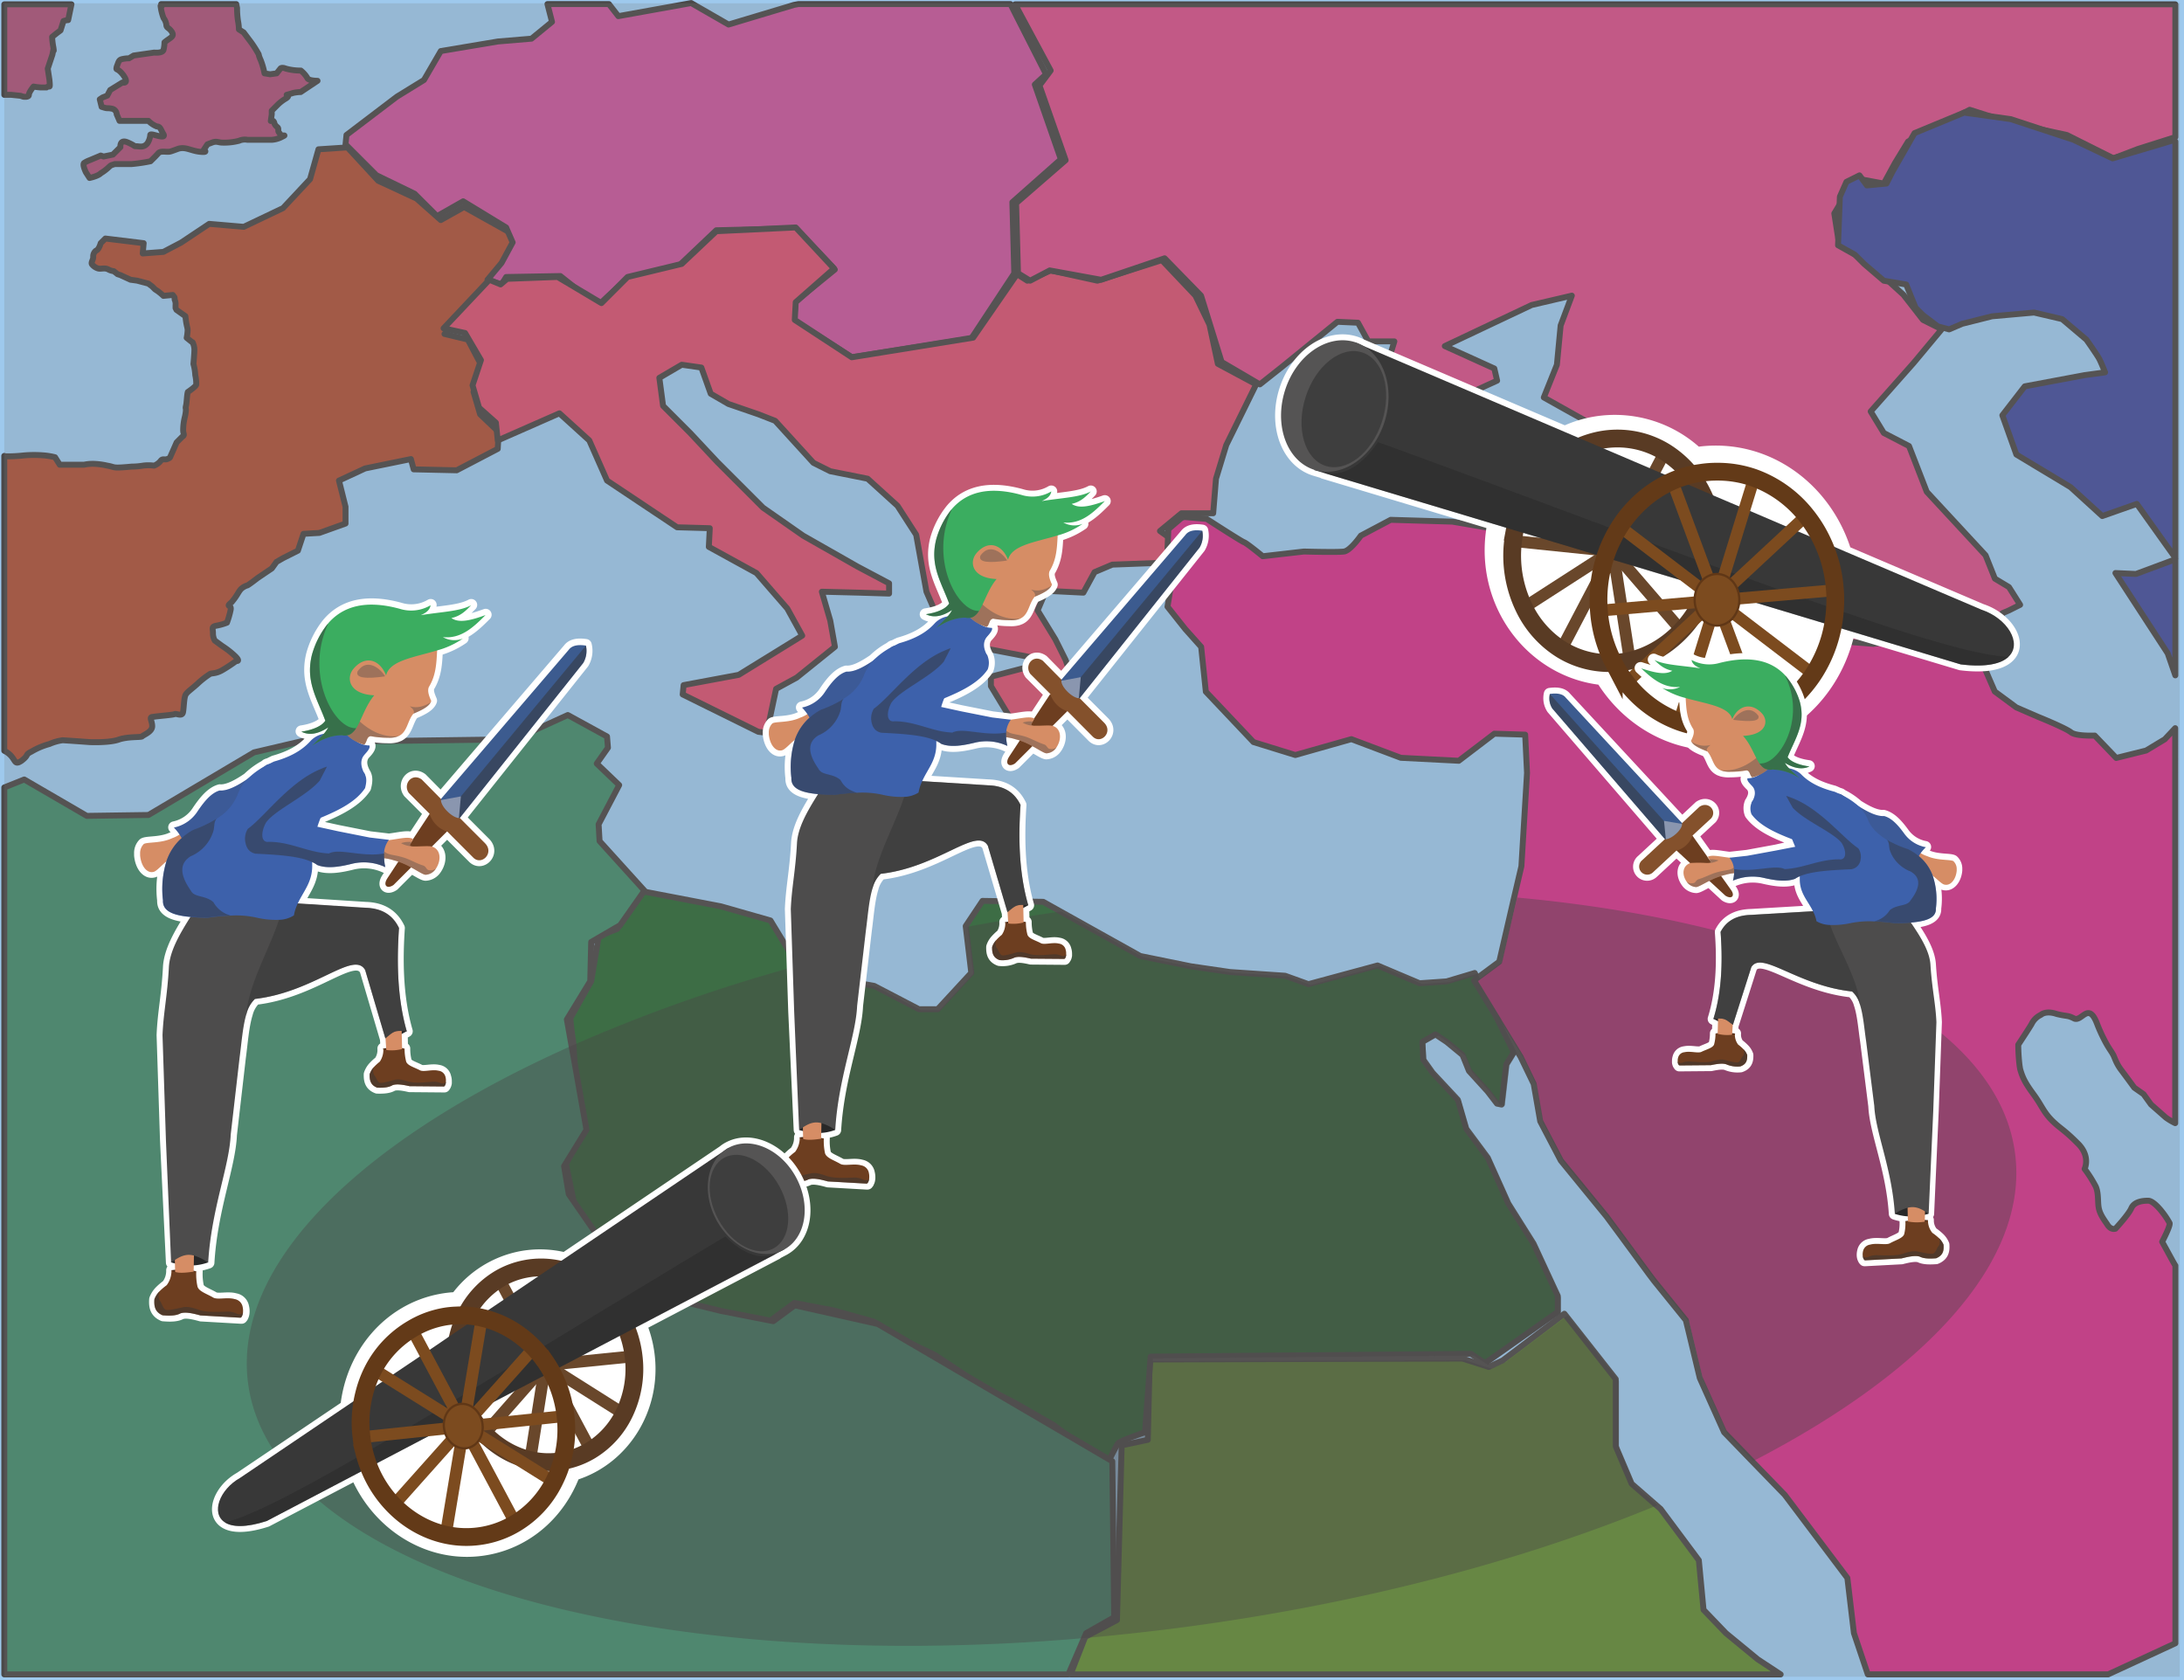 <svg xmlns="http://www.w3.org/2000/svg" viewBox="0 0 737.01 566.93"><g id="bd853668-1501-4723-a5b3-718e12a680a2" data-name="Layer 2"><rect width="737.01" height="566.93" fill="#9ec9ed"/></g><g id="ae0988e9-4990-486f-97d8-e3ab33f7824e" data-name="Layer 1"><g id="f643531c-023b-42c8-8cab-a0e235d2c4b4" data-name="Afrika"><polygon points="600.9 565.02 361.27 565.02 366.22 552.35 367.25 551.8 367.26 551.8 376.93 546.68 378.52 487.74 387.34 485.86 387.86 463.63 387.86 463.53 387.97 458.74 388.22 458.74 493.55 458.44 502.39 461.27 507.11 459.06 527.91 443.31 545.25 465.37 545.25 488.06 550.61 500.67 558.16 507.25 560.38 509.18 573.29 526.51 574.87 543.22 582.43 551.1 593.15 559.92 600.9 565.02" fill="#618b34" stroke="#4a4848" stroke-linecap="round" stroke-linejoin="round" stroke-width="2"/><path d="M525.7,437.32v5.35L501.12,460l-4.73-3.15-108.1.94-.07.94-.36,4.79v.1l-1.47,19.7s-8.5,2.84-9.14,3.78-2.83,5.36-2.83,5.36l-.42-.17,0,0h0l0,0-1.71-.72L364,487.11l-4.29-3.17h-.05l-4.18-3.1-13.23-7.57-6.5-3.33-.12-.07,0,0-5-2.55-4.35-2.92h0l-.1-.06,0,0-10.63-7.08-8.34-4,0,0,0,0-.73-.35-8.09-4.82-.53-.31-3-1.8-13.56-3.78-13.24-2.53L260,445.63h0l-.26.2L244.88,443l-16.71-4.1-3.36-4.18,0,0-4.48-5.56-17.77-10.84-.84-.5L194.13,408l-.55-2.66h0L191,392.88l.93-1.92,0,0h0l5.34-11-2.51-7.87-.85-13.33v-.05l-.41-6.48s0-.06,0-.16c-.18-1.16-1.21-8.09-.93-8.66s6.94-12.3,6.94-12.3l2.44-14.64L202,316l2.37-1h0l3.9-1.54.85-1.21,8-11.41.09,0,26.07,5L260,310.61l9,14.85,1.7,2.81L295,332.68l15.12,7.88h6.3l11.35-12.29-1.89-15.76.05-.08,5.62-8.43,20.49.31,5.36,3,27.41,15.29,17,3.46L415.07,328l18.6,1.26,7.88,2.84,23.32-6.31,14.18,6,9.14-.63,9.47-2.83.81,1.66,7.07,14.3,0,.06,0,0,5.3,10.72-2.53,4.1-1.57,13.56-1.57-.32-3.15-4.09-6.31-6.94L493.55,356l-5.36-4.41-3.78-2.53L480,351.59l.32,6,3.14,4.41,8.52,9.14,2.83,9.77,7.26,9.77L509,406.12l8.52,13.55Z" fill="#2b6936" stroke="#4a4848" stroke-linecap="round" stroke-linejoin="round" stroke-width="2"/><polygon points="375.99 545.74 366.54 551.1 360.53 565.02 1.45 565.02 1.45 265.72 8.18 263.03 29.29 275.31 50.1 275.01 85.72 253.88 111.24 247.9 126.37 250.1 173.65 249.47 191.61 241.28 204.85 248.53 205.16 252.31 201.38 257.67 208.95 264.92 202.01 278.16 202.33 283.82 217.46 300.53 217.23 300.86 209.27 312.19 209.15 312.26 204.42 315.01 204.4 315.02 204.39 315.03 201.93 316.46 199.5 317.87 199.18 331.1 191.29 344.02 193.91 358.7 193.92 358.74 193.92 358.75 197.91 381.22 191.97 390.87 191.94 390.91 191.94 390.92 190.35 393.51 191.93 402.96 193.58 405.35 202.54 418.29 203.27 419.35 219.03 429.12 224.77 434.68 224.8 434.71 229.12 438.9 243.3 442.37 259.95 445.63 260.95 445.82 268.2 440.47 296.26 446.78 297.71 447.63 298.23 447.94 307.06 453.11 307.09 453.13 307.13 453.15 326.14 464.28 326.24 464.34 326.26 464.35 335.6 469.82 335.65 469.85 359.69 483.92 359.71 483.93 359.74 483.95 373.91 492.26 373.94 492.28 373.95 492.28 375.36 493.1 375.99 545.74" fill="#428a6b" stroke="#4a4848" stroke-linecap="round" stroke-linejoin="round" stroke-width="2"/></g><g id="bed9ee38-36d0-4a0e-8c61-980d796d4403" data-name="Europa"><g id="b37345f2-3921-4116-9aec-abc70b017fa5" data-name="Grossbritannien"><path d="M24.11,1.46,23,6.78a5.39,5.39,0,0,0-1.57.32l-1,3.15-1.26.94-1.58,1.27A23.22,23.22,0,0,0,18,15.93c.31,1.88,0,.94,0,.94l-.32,1.58-1.57,4.72L16.69,27c.32,3.46,0,1.57-1,2.51H13.86a17.66,17.66,0,0,1-2.53-.3S9.75,31.06,9.75,32s-1.89.63-1.89.63l-.94-.31L3.77,32H1.45V1.46Z" fill="#ac5178" stroke="#4a4848" stroke-linecap="round" stroke-linejoin="round" stroke-width="2"/><path d="M107.15,27.27l-5.68,3.79a12.37,12.37,0,0,0-2.52.3c-1,.32-2.21.64-2.21.64s1.26.32-.31,1.26a14.29,14.29,0,0,0-2.52,1.89L91.7,37.36v1.26l-.32,2.21s1-.64,1.26.94c.64,1.26,1.27.95,1.27,1.89s0,.63.62,1.58,2.53,0,.64.94a8.52,8.52,0,0,1-3.47,1H83.51a4.87,4.87,0,0,0-2.84.32,19.77,19.77,0,0,1-5.67.62c-1.26,0-1.9-.62-3.47,0L70,48.7l-1.26,1.9s1.9.94-1.25.62-5-1.88-7.57-.94-2.52.94-3.47.94-2.52-.31-3.15.63l-.94,1-1.58,1.57a56.35,56.35,0,0,1-6.31.94H38.75l-1,.32s-.31,0-1.26.94A16,16,0,0,1,34,58.47c-.94,1-3.78,1.58-3.78,1.58L29,58.16s-1.26-2.52-.63-3.16a9.2,9.2,0,0,1,1.89-.94L34,52.49l.95.32,3.15-.64,2.53-2.53s-.32-2.83,2.51-1.57,1.89,1.27,2.84,1.27,2.52.62,3.78-1a6.07,6.07,0,0,0,.95-2.84s0-.31,1.26,0,4.09,1.26,3.15-.31-1-2.52-2.21-2.52a8.35,8.35,0,0,1-2.83-1.89H40.33l-.95-2.21a2,2,0,0,0-1.58-1.89c-1.57-.32-1.26,0-2.51-.32l-1-.31-.62-2.53.94-.63,1.58-.62,1-1.9,4.09-2.52s2.53.63.32-2.52c-2.21-2.83-2.53-1.26-2.21-2.83C40,21,40,20.34,41,20a10.06,10.06,0,0,1,2.53-.32l1.57-.94,6.94-1s2.83.32,3.15-.94a11.62,11.62,0,0,0,.32-2.52c1.89-1.58,3.47-1.89,2.51-3.46s-1.89-1.27-1.89-2.53a4.92,4.92,0,0,0-.94-2.21,16.88,16.88,0,0,1-1-4.09s.8.53.2-.6H79.73L80,2.69a29.45,29.45,0,0,0,.32,4.41,16.34,16.34,0,0,1,.31,2.83l1.58,1,1.89,2.51A36.44,36.44,0,0,1,87,17.81c.63,1,0,.32,1,2.53a25.39,25.39,0,0,1,1.26,4.41l1.89.31,2.21-.31,1.25-1.58s.32-.62,1.9,0a18.62,18.62,0,0,0,5,.64,9.45,9.45,0,0,1,2.21,2.51C104,27.27,107.15,27.27,107.15,27.27Z" fill="#ac5178" stroke="#4a4848" stroke-linecap="round" stroke-linejoin="round" stroke-width="2"/></g><path d="M167.61,145.13l.68.65-.16,2.76-.16,2.92-13.86,7.24-14.51-.32-.94-3.47-15.44,3.16-8.83,4.1L116.6,171v5.67l-8.83,3.16-5.35.31-1.89,5.68-5,2.51-2.21,1.27-1.58,2.2L87,195s-2.84,2.2-3.47,2.52a5.28,5.28,0,0,0-2.21,1.26c-.94,1-1.26,2.21-3.15,4.41-2.21,1.89,0,.63-.32,2.52a30,30,0,0,1-1.26,4.41,18.83,18.83,0,0,1-3.47,1c-1.89.32-1.25.94-1.25,2.52a4.93,4.93,0,0,0,.62,2.52L75,218a29.16,29.16,0,0,1,4.41,3.46c1.89,1.9.31,1.58.31,1.58A53.34,53.34,0,0,1,75,226.15c-2.21,1.26-3.47.94-4.1,1.26a29.06,29.06,0,0,0-4.41,3.47c-2.52,2.21-3.15,2.52-3.79,3.46s-.62,4.41-.94,6-2.21.32-2.83.63-5.68.64-7.26.94c-1.57,0-.31,1.27-.31,3.16s-2.84,2.84-3.47,3.46c-.62.32-4.41,0-7.56.95-3.15,1.26-10.09.94-10.09.94s-8.51-.62-9.14-.62a16.22,16.22,0,0,0-4.41,1.26,24.17,24.17,0,0,0-6,2.52c-2.52,1.26-.63,1-3.46,3.16-2.85,1.88-1.59-1-5.36-3.16l-.43-.24v-99.5l.11.14H3.45s1.9,0,4.73-.31a41,41,0,0,1,6.62,0,22.72,22.72,0,0,1,3.78.63l1.58,2.52h8.19a14.51,14.51,0,0,1,3.15-.31,24.74,24.74,0,0,1,4.73.62c1.89.32,1.89.64,3.47.64s4.72-.32,4.72-.32a23.39,23.39,0,0,0,3.79-.32,13.94,13.94,0,0,1,3.78,0,5.48,5.48,0,0,0,2.2-1.57c.63-.94,1.27-.32,2.21-.64s1-.62,1-.62l2.2-5,1.89-1.9c1-.63.32-.94.32-2.21a18.4,18.4,0,0,1,.63-4.72c.63-3.15,0-2.21.31-3.47s.32-3.78.63-4.72c0,0,2.84-1.9,2.84-2.52a12.88,12.88,0,0,0-.32-3.16,17.4,17.4,0,0,0-.62-3.78s.31-3.46.31-4.42a5.37,5.37,0,0,0-.31-2.19c-.32-1-.32-.64-.32-.64L63,114a16.81,16.81,0,0,0,.32-2.53c0-.94-.32-1.26-.64-3.78-.06-.48-.1-.81-.12-1l-3-2.12-.32-.63v-.94a3.53,3.53,0,0,0-.3-1.89c0-1,0-.64-.64-1.58l-3.15.31a19.66,19.66,0,0,0-1.89-1.58l-.94-.62-1-1-1.26-.94-3.79-1-2.21-.3-3.45-1.58-.95-.31-1.26-1a5,5,0,0,1-1.9-.62c-1.25-.63-2.52,0-3.46-.32a4.08,4.08,0,0,1-1.9-1.26c-.62-.63.32-1.57.32-2.52a2.49,2.49,0,0,1,.94-2.21c1-.31,1.58-2.52,1.58-2.52l1.58-1.57,12.92,1.57-.31,3.47L55.14,85l6-3.15,9.46-6.31,11.66,1,13.24-6.31,9.13-9.77,2.84-10.08,9.77-.64L127.63,61l12.93,6,8.19,7.26,7.88-4.42,14.75,8.25h0l1,.56,1.26,4.73L166.4,94.71l-.14.16-.09.09L151.4,111.17,150,112.69l7.87,1.89,3.47,6.62.66,1.19,1.23,2.28L160,131.79l-.2.44,2.21,7.56Z" fill="#ad5139" stroke="#4a4848" stroke-linecap="round" stroke-linejoin="round" stroke-width="2"/><path d="M341.63,68.24l.64,24L327.92,114l-.15.23-40.34,6.3L267.89,108l.62-6.31,4.6-3.72,0,0,8.6-7L281,90.1l-.11-.11L268.51,77.07l-13.39.32h-.22l-13.18.31L229.65,89.15l-.21.21-17.66,4.73s-2.84,2.44-5.35,4.72l-.07.06c-1.54,1.4-3,2.73-3.49,3.37a1,1,0,0,0-.22.36c0,.94-4.42-2.21-4.42-2.21l-4.68-3.71h0l-4.45-3.53-18.28.32-1.21,1.93-.36.59L169,95.9l-1.35-.45h0L166.17,95,165,94.57l-.49-.16,4.74-5.68L173,81.8l-1.63-3.72h0l-.57-1.32-14.5-8.83-8.82,5-7.57-7.56L127,59.11,116.6,48.7l.32-3.15,17-12.92L143.07,27l5.68-9.77L168,14l11.35-.95,6.93-5.67-1.54-6h20.75l3.17,4.07,22.65-4.07,1.93-.35.61.35,12,6.9,22.06-6.62,1.49-.28H341l1.55,3.11L353,25.06l-3.79,3.47L358,53.75Z" fill="#c8559b" stroke="#4a4848" stroke-linecap="round" stroke-linejoin="round" stroke-width="2"/><polygon id="e0ba5a78-98db-4c4f-abde-b975a993adcf" data-name="Suedeuropa" points="165.14 94.4 149.69 110.79 156.94 112.37 162.3 121.51 159.46 130.02 161.67 137.58 167.34 142.63 167.97 148.62 188.78 139.47 198.86 148.62 204.85 162.17 228.49 177.93 239.52 178.24 239.2 184.54 255.28 193.37 265.68 205.35 270.72 214.49 268.2 216.06 249.29 227.72 230.69 231.19 230.38 234.34 255.91 246.95 258.75 247.27 261.9 232.45 268.83 228.67 281.75 218.27 280.18 209.44 277.34 199.67 289.95 199.99 300.03 200.3 300.03 196.84 289.32 191.16 271.04 180.76 257.49 171.31 242.04 155.86 232.9 146.09 223.76 136.95 222.5 127.5 230.06 123.08 236.68 124.03 239.84 132.86 245.82 136.32 255.91 139.79 261.58 142 274.5 156.18 280.18 159.02 292.79 161.54 302.87 170.68 309.17 180.45 312.64 199.67 318.94 214.17 331.24 218.58 347.63 221.74 347.63 224.89 334.39 228.35 334.39 231.51 343.53 246.63 351.09 250.73 353.3 250.1 355.5 246.95 359.29 238.76 363.07 234.34 362.75 231.82 359.6 222.68 356.14 215.75 350.15 205.98 352.98 199.36 365.59 199.99 369.37 193.06 375.36 190.53 392.38 189.9 395.85 182.34 391.44 179.19 398.69 173.2 409.4 173.2 410.35 161.54 413.81 150.19 423.9 129.7 410.98 122.77 408.14 109.53 403.41 99.76 392.07 87.78 370.32 94.72 354.56 91.25 346.68 94.72 343.21 92.51 328.4 113.94 287.43 120.56 268.2 107.96 268.52 101.97 281.44 90.62 268.52 76.75 241.73 78.02 230.06 89.05 211.78 93.46 202.96 102.28 188.15 93.46 171.13 94.09 168.92 95.98 165.14 94.4" fill="#d75171" stroke="#4a4848" stroke-linecap="round" stroke-linejoin="round" stroke-width="2"/><polygon points="734.08 1.46 734.08 46.27 721.42 50.28 714.31 53.01 713.23 53.43 713.11 53.37 697.48 45.55 689.83 43.9 678.56 41.45 671.47 39.2 664.69 37.04 662.84 37.99 644.73 47.33 643.9 47.76 639.48 55 635.7 61.94 628.61 60.63 627.19 60.36 623.73 64.15 620.78 69.06 619 72.03 620.34 80.65 620.57 82.11 632.24 90.31 637.42 95 642.32 99.45 648.94 107.95 655.24 111.11 645.78 122.46 631.28 138.84 635.7 146.1 644.21 150.51 650.2 165.95 670.05 187.38 673.2 195.26 677.93 198.1 681.71 204.09 677.93 205.98 675.73 206.92 670.69 224.26 660.91 210.7 657.21 209.55 651.77 207.87 640.75 214.7 638.54 216.06 629.8 217.13 625.62 217.64 624.82 216.74 616.79 207.55 615.37 207.19 609.22 205.66 603.36 200.86 598.83 197.15 594.1 186.12 584.89 181.87 582.08 180.57 577.7 178.55 577.08 173.83 573.29 163.42 520.97 134.12 525.39 123.08 526.65 109.84 530.43 99.76 516.88 102.92 487.56 116.78 504.27 124.35 505.22 128.44 486.62 136.95 466.77 127.5 470.54 115.2 461.72 115.2 458.26 108.9 451.32 108.59 432.72 123.71 425.15 129.71 412.24 122.14 405.3 99.76 393.01 87.16 376.26 92.83 371.58 94.41 371.4 94.38 356.05 91.58 354.47 91.3 354.25 91.25 352.62 92.11 347.63 94.72 347.23 94.48 343.53 92.2 342.9 68.56 359.61 54.06 350.78 28.85 354.56 23.81 342.56 1.46 734.08 1.46" fill="#d65089" stroke="#4a4848" stroke-linecap="round" stroke-linejoin="round" stroke-width="2"/></g><g id="a1f31545-a5e7-4351-a52e-d4c3b5f3bb1d" data-name="Asien"><path d="M681.61,351.73c-.32.5-.53.81-.53.81a62.13,62.13,0,0,0,.43,6.95c.06.43.13.84.2,1.24.95,3.46,2.21,5.36,4.73,8.82s3.16,5.68,6,8.52c.27.28.53.51.77.74,2.29,2.13,3.47,2.55,7.74,6.81,4.72,4.42,2.52,8.83,2.52,8.83a41.2,41.2,0,0,1,3.79,6c.94,2.21.62,5,.94,6.93s1.27,3.46,2.83,5.67c1.27,2.21,2.85,1.57,2.85,1.57s4.4-4.72,5.36-6.92,3.77-2.53,5.67-2.53,4.73,3.78,4.73,3.78a26,26,0,0,1,2.52,3.79c.31.93-2.52,6.29-2.52,6.29l3.46,6.32c.39.71.72,1.28,1,1.72V554.52L711.44,565H630.3l-4.68-13.92-2.21-18.6-21.13-28.05L590.51,492.3l-8.7-9-8.2-18.28-4-16.62-.12-.48-.59-2.43-10.71-13.24L556.49,430,547,417.09l-4.85-6.56-15.45-18.91-6.94-13.25-2.2-12.6-4.42-9.14-7.5-12.3,0,0,0-.06-8.2-13.44,1.13-.86,7.37-5.45L511,302.62l2.41-10.29,1.9-31.51-.63-12.92-10.4-.32-12,9.14-19.55-1-16.7-6.3-18.91,5.36L423,250.41l-16.08-17-1.58-15.13-5.36-6-6-7.56,1.88-11.35-1.64-7.44-.24-1.06.18-3.75.12-2.57,2.21-1.89,2.21-1.88.93-.32,7.57.64s11.67,7.56,12.61,7.87,6.31,4.73,6.31,4.73L440,186.11s11.35.32,13.55,0,5.68-5.36,5.68-5.36l10.08-5.34,20.81.62,20.48,3.48,13.55,7.55,15.13,4.73,16.08-2.2L567,187.06l8.52-7.24,6.54.75,1.65.18,1.19,1.12h0l7.92,7.39,6.94,10.09,3.59,1.5,3.56,1.5,6.4,2.68,2,2.15h0l9,9.5.47,0,5,.4h0l2.41.19,7.25-.95,1.25-1.66,2.53-3.38,7.57-3.78,6.29,1.9.08.1,12.85,16.6,3.15,7.25,7.26,5.36,7.24,3.14.28.11c1.58.65,9.37,3.84,11.07,5.25,1.89,1.27,7.88,1,7.88,1l7.25,7.56,10.09-2.51,6.29-3.79,3.52-3.75V379l0,0a20.42,20.42,0,0,1-3.16-1.89l-5-4.4-2.51-3.48-3.14-2.2s-2.53-3.48-4.43-6-2.2-4.41-2.84-5.36c-.39-.79-1.3-1.85-2.63-4.37a55.88,55.88,0,0,1-2.72-6c-2.83-7.24-5-.62-7.56-1.56-2.52-1.27-2.21-.64-6-1.58-3.78-1.27-5.36.31-5.36.31a6.61,6.61,0,0,0-3.15,3.15C684.56,347.25,682.56,350.28,681.61,351.73Z" fill="#d5328a" stroke="#4a4848" stroke-linecap="round" stroke-linejoin="round" stroke-width="2"/><path d="M733.09,47.44l1,.29V188.26l-13-18.22-11.66,4.1-10.71-9.76-18.28-11-4.73-13.24,7.56-9.77,20.17-3.78,6.94-.94s-1.26-3.15-1.89-4.41-4.41-6.62-4.41-6.62l-8.2-6.94-9.46-2.21-14.18,1.26-10.08,2.53-4.42,1.89-3.78-1-5-3.78-2.53-2.52L643.26,96l-7.56-1.27-6.62-5.66-3.16-3.15-5.66-3.15.62-16.4,2.21-5,4.41-2.2L630,62.57l6.61-.63,1.9-3.78,7.56-13.24L662.8,38l15.76,2.21,21.12,6.94,13.23,6.3Z" fill="#434d9c" stroke="#4a4848" stroke-linecap="round" stroke-linejoin="round" stroke-width="2"/><polygon points="720.8 193.68 734.08 188.74 734.08 227.9 731.51 220.47 713.87 193.37 720.8 193.68" fill="#434d9c" stroke="#4a4848" stroke-linecap="round" stroke-linejoin="round" stroke-width="2"/></g><rect x="1.45" y="1.11" width="734.11" height="564.7" fill="#7c7b7b" opacity="0.22"/></g><g id="a998ff1c-5993-426c-88d7-01fc0f0868a1" data-name="Layer 22"><path d="M591.7,493,583,484l-8.21-18.32-4-16.65-.12-.48-.59-2.44L559.3,432.8l-1.69-2.28-9.56-12.94L543.19,411l-15.48-18.95-7-13.27-2.21-12.63L514.13,357l-7.52-12.32,5.31,10.74-2.53,4.11-1.58,13.58-1.57-.32-3.16-4.1-6.32-6.95-2.21-5.37L489.18,352l-3.79-2.53L481,352l.32,6,3.15,4.42,8.53,9.16,2.84,9.79,7.27,9.79L510,406.59l8.53,13.58,8.21,17.68v5.37l-24.63,17.37-4.74-3.16-108.32.95-.07.94,105.55-.3,8.85,2.83,4.73-2.21L529,443.86,546.35,466V488.7l5.37,12.63,7.57,6.6c-45.46,18.8-101,33.52-161.67,41.4q-15,1.93-29.62,3.24h0l-1.07.1c-151.11,13.26-275.08-23.2-283.23-86-5.23-40.26,38.25-82.19,109.48-113.9l.7-.31a545.06,545.06,0,0,1,75.69-26.65l1.71,2.81L295.59,333l15.15,7.9h6.32l11.37-12.32-1.89-15.79,0-.08q15.48-2.86,31.53-5.13l27.47,15.32,17.06,3.47,13.26,1.89,18.63,1.27,7.9,2.84,23.37-6.32,14.21,6,9.16-.63,9.48-2.84.82,1.67,7.38-5.46L512,302.88c94.62,8.74,162.06,40.53,168,86.32C684.71,425.3,650.23,462.75,591.7,493Z" fill="#4a4848" opacity="0.4"/></g><g id="f8007fb5-f6ae-44f4-8d42-543f8de334d9" data-name="Layer 16"><path d="M196.82,223.71,155.18,276l8.45,8.47c3.29,3.31-1.07,7.71-3.9,4.94l-8.8-8.82-.08,0-5.11,5.11a1.73,1.73,0,0,1,.28.1c2.67,1,3,4.42,1.12,7.28-.13.18-.25.36-.4.55a4.37,4.37,0,0,1-3.16,1.58c-.9-.11-2.64-1.29-4.85-2.49h0l-5.94,5.94c-2.19,1.49-3.71.13-2-2.38l3.63-5.51a15.82,15.82,0,0,0-1.53-.45,16.75,16.75,0,0,0-3.23-.69,15.26,15.26,0,0,0,.43,3,17,17,0,0,0-11.32-1.12c-4.28,1.07-8.39,1.68-11.65.4a8.85,8.85,0,0,0-1.74-1c0,.49,0,1,0,1.55-.11,5.37-3,8.34-4.88,12.41l22.93,1.47c5.58.16,9.17,2.59,11.19,6.81-.66,9.73-.83,22.74,2.66,34.84l-1.7.94.12,4.77.74.12a17.24,17.24,0,0,0,.54,4.45c.52,1.37,2.79,1.9,4.74,2.95,1.33.56,4.06-.43,6.18.1a2.72,2.72,0,0,1,2.36,2.17,4.13,4.13,0,0,1,.21,1.52,2.59,2.59,0,0,1,0,.48,1.79,1.79,0,0,1-.11.35.15.15,0,0,1,0,.07,2.32,2.32,0,0,1-.16.36.62.62,0,0,1-.14.19.4.4,0,0,1-.1.18h-.29l-11.44-.1c-2.3-.52-4.47-.87-5.83-.3-1.23.75-3.07.86-5.09.8-2.35-.88-2.6-2.64-2.56-4.54a6.61,6.61,0,0,1,1.42-2.4,18,18,0,0,1,2-1.83,7,7,0,0,0,1.19-4.45l1.05-.16-.21-3.32s0,0-.05.05l-6.81-23.06c-3.86-6.78-17,7.43-37.2,9.75a10.52,10.52,0,0,0-2.84,5c-1.28,4.14-1.65,9.73-2.34,14.83l-3,26c-.46,10.74-6.52,25-7.6,43.15a17.21,17.21,0,0,1-4.83,1l0,1.77q.45.07.87.18a19.52,19.52,0,0,0,.43,5.21c.52,1.64,3.16,2.38,5.37,3.7,1.52.75,4.75-.25,7.2.48a3.25,3.25,0,0,1,2.66,2.67,5.59,5.59,0,0,1,.16,1.78,3.09,3.09,0,0,1-.07.52,2.66,2.66,0,0,1-.16.55,2.19,2.19,0,0,1-.21.4l0,.06-.09.1s0,0,0,0a.74.74,0,0,1-.15.21l-.29,0-13.39-.77c-2.65-.73-5.16-1.28-6.77-.68-1.46.81-3.63.83-6,.63-2.69-1.15-2.9-3.22-2.75-5.43a7.7,7.7,0,0,1,1.77-2.72,20.41,20.41,0,0,1,2.36-2,8.07,8.07,0,0,0,1.61-5.09c.42,0,.83-.1,1.23-.12l0-2.09c-.44-.11-.88-.22-1.32-.37L56,384.89,54.84,349.3c.31-7.56,1.61-13.09,2.14-22.72.22-5.48,3.6-11.33,7.31-17.2-5.55-.49-9.45-1.84-9.26-5.59a31.75,31.75,0,0,1,1.18-13.23l0,0a1.86,1.86,0,0,0-.28.21c-1.31,1.08-3.22,3.19-4.07,3.35-2.31.67-4.31-2-4.61-5.54,0-.23,0-.47,0-.69a4.34,4.34,0,0,1,1.24-3.15c1.15-.73,5.85-.16,9.65-2a10.92,10.92,0,0,0,2.5-1.25,17.56,17.56,0,0,0-1.88-2.32,12.48,12.48,0,0,0,8-5.51c2.26-3.35,4.62-6.2,7.44-7,2.61.2,6-1.58,9.53-4l0,0a25.45,25.45,0,0,1,5.57-4.11l.63-.48a2.91,2.91,0,0,1,.8-.27c.59-.3,1.18-.59,1.8-.88,4.87-1.36,9.19-3.42,12.37-7a8,8,0,0,1,4.35-2.34,10.35,10.35,0,0,0,1.58-2.24q-5.2,3.44-9.08,1.44c4.08-.59,7-2,8.08-3.7-2.72-7.37-6.75-13.17-4.53-22.17a29,29,0,0,1,5.29-10.44c5.23-6.23,13.2-8.18,24.36-5.14a12.87,12.87,0,0,0,10.4-1.2c-.22,1.63-1.59,2.6-3.32,3.35,7-1.15,13.16-1.26,17-3.35-1.75,1.82-3.5,3.64-6.65,4.31,2.65,1.91,7,.63,11.52-1-4.11,4.13-8.27,8.08-14.39,7.44a7.78,7.78,0,0,0,6.64.48,27.85,27.85,0,0,1-8.7,4c-.22,4.57-.39,8.43-2.77,12.34-.65,1.52.3,3.5.81,4.73a2.28,2.28,0,0,1-.17.4c-.79,1.55-3.18,2.73-5.83,3.84-2.09,2.44-2,6.08-4.92,7.54v0l-.82.31a8.61,8.61,0,0,1-2.9.29,31.4,31.4,0,0,1-5.83-.54c-1.42.29-1.08,1.79-2.11,2.84a10.23,10.23,0,0,1-1.94-.65,7.5,7.5,0,0,0,3.71,1c.18.48-.16,1.15-.77,1.91l0,0c-.31.38-.68.78-1.09,1.2-1.42,2-1,4.21.35,6.58a.33.33,0,0,1,.06.1h0c.65,1.27.44,2.87,0,4.53-3,4.5-8.65,7.4-15.12,10.06-.4,1-.76,2-1.07,3l7.07,1.55,10.64,2.11,6.53.78h0c3.61-.45,6.46-1.28,8.1-.38l5.58-8.46s0,0,0-.06l-7-7c-2.18-3,1.06-7,4.35-4.57l6.47,6.56h0l43.1-50.3c1-1.36,2.83-1.89,5.81-1.44A8.09,8.09,0,0,1,196.82,223.71Z" fill="#fff" stroke="#fff" stroke-linecap="round" stroke-linejoin="round" stroke-width="4"/><g id="fa17efcc-1c6b-4d2f-8a71-b462798f0f85" data-name="pants"><g id="aa85bac2-2028-4191-a8ef-01d7e56e116f" data-name="Layer 14"><path d="M66.22,429l-.88.68-1.2.95-5-.63-.68-.08-.58-1.32c.42,0,.83-.1,1.23-.12a21.33,21.33,0,0,1,6.27.34Q65.8,428.89,66.22,429Z" fill="#472513"/><path d="M70.22,426a17.21,17.21,0,0,1-4.83,1,20.86,20.86,0,0,1-6.36-.66c-.44-.11-.88-.22-1.32-.37L59,423.28,60,420.93l4.16-9Z" fill="#282828"/><polygon points="65.53 419.83 65.45 423.63 65.39 427.04 65.35 428.81 65.35 429.11 65.33 429.67 65.32 430.68 59.12 430.6 59.11 429.99 59.09 429.21 59.08 428.47 59.03 426.38 59 425.1 58.96 423.28 58.92 421.15 60.04 420.93 65.53 419.83" fill="#d68d65"/><path d="M82,442.83a3.09,3.09,0,0,1-.07.52,2.66,2.66,0,0,1-.16.55,2.19,2.19,0,0,1-.21.4l0,.06-.09.1s0,0,0,0a.68.68,0,0,1-.44.19l-13.39-.77c-2.65-.73-5.16-1.28-6.77-.68-1.46.81-3.63.83-6,.63-2.69-1.15-2.9-3.22-2.75-5.43a7.7,7.7,0,0,1,1.77-2.72,20.41,20.41,0,0,1,2.36-2,8.07,8.07,0,0,0,1.61-5.09,3.37,3.37,0,0,0,1.24.62c1.61.49,3.9.24,6.26-.1l.87-.12a19.52,19.52,0,0,0,.43,5.21c.52,1.64,3.16,2.38,5.37,3.7,1.52.75,4.75-.25,7.2.48a3.25,3.25,0,0,1,2.66,2.67A5.59,5.59,0,0,1,82,442.83Z" fill="#6d3e20"/><path d="M82,442.83a3.09,3.09,0,0,1-.07.52,2.66,2.66,0,0,1-.16.55,2.19,2.19,0,0,1-.21.4.74.74,0,0,1-.12.16s0,0,0,0a.74.74,0,0,1-.15.21l-.29,0-13.39-.77c-2.65-.73-5.16-1.28-6.77-.68-1.46.81-3.63.83-6,.63-2.69-1.15-2.9-3.22-2.75-5.43a7.7,7.7,0,0,1,1.77-2.72,3.8,3.8,0,0,0,0,3.15c.72.63.94,2.46,2.06,3.13,1.21.28,3.59-.4,5.64-.79,1.68-.5,3.74.17,5.8.89,2.27.75,5.64.64,9,.53a6.74,6.74,0,0,1,3.66.75C81,443.67,81.67,443.5,82,442.83Z" fill="#353535" opacity="0.5"/></g><polygon points="137.27 347.96 135.57 348.9 135.04 349.21 134.83 347.85 134.6 346.22 134.4 344.97 135.41 346.03 135.51 346.12 137.27 347.96" fill="#282828"/><path d="M136.43,353.79l-.73.63-1,.86-4.31-.32-.61,0-.53-1.12,1.05-.16a20.21,20.21,0,0,1,5.39,0Z" fill="#472513"/><polygon points="135.72 355.28 130.42 355.47 130.39 354.96 130.35 354.31 130.3 353.63 130.09 350.31 129.9 347.4 134.6 346.22 135.41 346.03 135.51 346 135.51 346.12 135.56 347.85 135.57 348.9 135.69 353.67 135.69 353.94 135.7 354.42 135.72 355.28" fill="#d68d65"/><path d="M137.27,348c-.67-.06-1.23-.1-1.71-.11a4.44,4.44,0,0,0-.73,0c-1.92,0-2.6.7-4.74,2.46,0,0,0,0-.05.05l-6.81-23.06c-3.86-6.78-17,7.43-37.2,9.75a10.52,10.52,0,0,0-2.84,5c-1.28,4.14-1.65,9.73-2.34,14.83l-3,26c-.46,10.74-6.52,25-7.6,43.15a16.54,16.54,0,0,0-4.77-2.38c-2.28-.62-4.11-.06-6.45,1.47-.41.27-.84.58-1.29.91L56,384.89,54.84,349.3c.31-7.56,1.61-13.09,2.14-22.72.22-5.48,3.6-11.33,7.31-17.2.91-1.45,1.84-2.89,2.76-4.35l5.22-.17,19-.61,4.37.27,4.9.32,22.93,1.47c5.58.16,9.17,2.59,11.19,6.81C134,322.85,133.78,335.86,137.27,348Z" fill="#4d4c4c"/><path d="M150.46,365a2.59,2.59,0,0,1,0,.48,1.79,1.79,0,0,1-.11.35.15.15,0,0,1,0,.07,2.32,2.32,0,0,1-.16.36.62.62,0,0,1-.14.19.53.53,0,0,1-.39.18l-11.44-.1c-2.3-.52-4.47-.87-5.83-.3-1.23.75-3.07.86-5.09.8-2.35-.88-2.6-2.64-2.56-4.54a6.61,6.61,0,0,1,1.42-2.4,18,18,0,0,1,2-1.83,7,7,0,0,0,1.19-4.45,3.2,3.2,0,0,0,1.1.52,13.93,13.93,0,0,0,5.34-.37l.74-.15a17.24,17.24,0,0,0,.54,4.45c.52,1.37,2.79,1.9,4.74,2.95,1.33.56,4.06-.43,6.18.1a2.72,2.72,0,0,1,2.36,2.17A4.13,4.13,0,0,1,150.46,365Z" fill="#6d3e20"/><path d="M150.46,365a2.59,2.59,0,0,1,0,.48,1.79,1.79,0,0,1-.11.35.15.15,0,0,1,0,.07,2.32,2.32,0,0,1-.16.36.62.62,0,0,1-.14.19.4.4,0,0,1-.1.18h-.29l-11.44-.1c-2.3-.52-4.47-.87-5.83-.3-1.23.75-3.07.86-5.09.8-2.35-.88-2.6-2.64-2.56-4.54a6.61,6.61,0,0,1,1.42-2.4,3.29,3.29,0,0,0,.1,2.69c.64.51.9,2.08,1.88,2.6,1,.18,3-.49,4.79-.92,1.44-.5,3.21,0,5,.52,2,.55,4.84.31,7.73.07a5.87,5.87,0,0,1,3.16.49C149.61,365.73,150.17,365.56,150.46,365Z" fill="#353535" opacity="0.5"/><path d="M137.27,348c-.67-.06-1.23-.1-1.71-.11a4.44,4.44,0,0,0-.73,0c-1.92,0-2.6.7-4.74,2.46,0,0,0,0-.05.05l-6.81-23.06c-3.86-6.78-17,7.43-37.2,9.75a10.52,10.52,0,0,0-2.84,5l-.07,0c.94-10.32,7.76-21.67,11-31.64a37.83,37.83,0,0,0,1.46-5.82l4.9.32,22.93,1.47c5.58.16,9.17,2.59,11.19,6.81C134,322.85,133.78,335.86,137.27,348Z" fill="#353535" opacity="0.5"/></g><g id="b16d6e9b-e61b-4255-9b6c-9d440828a2a2" data-name="Layer 15"><path d="M63.46,286.86c-.26.28-.52.56-.74.84h0c-2.12,2.43-3.55,4.76-5.12,5l-.17-1.22-.15-1c-.06-.4-.39-.35-.84,0l-.2.15,0,0a1.86,1.86,0,0,0-.28.21c-1.31,1.08-3.22,3.19-4.07,3.35-2.31.67-4.31-2-4.61-5.54,0-.23,0-.47,0-.69a4.34,4.34,0,0,1,1.24-3.15c1.15-.73,5.85-.16,9.65-2a10.92,10.92,0,0,0,2.5-1.25,2.61,2.61,0,0,0,.43-.45l.6,1.43.44,1Z" fill="#d68d65"/><path d="M59.49,289.13a6.33,6.33,0,0,1-2.09,2.32l-.15-1c-.06-.4-.39-.35-.84,0A5.62,5.62,0,0,1,59.49,289.13Z" fill="#4d4c4c" opacity="0.41"/><path d="M96.05,263.77a36.17,36.17,0,0,0-.68,4.44l-.18-.51L84.27,276l-8.74,4.33-4.42,2.33-3.69,1.95-4.7,3.06h0A10.78,10.78,0,0,0,61.42,283a.75.75,0,0,0-.1-.17,13.77,13.77,0,0,0-.75-1.25,17.56,17.56,0,0,0-1.88-2.32,12.48,12.48,0,0,0,8-5.51c2.26-3.35,4.62-6.2,7.44-7,2.61.2,6-1.58,9.53-4l0,0c1.83-1.25,3.71-2.67,5.57-4.11l.63-.48a2.91,2.91,0,0,1,.8-.27c1.36-.29,2.51.5,3.56,1.71A7.9,7.9,0,0,1,96.05,263.77Z" fill="#3d61ab"/><path d="M96.05,263.77a36.17,36.17,0,0,0-.68,4.44l-.18-.51L84.27,276l-8.74,4.33-4.42,2.33-3.69,1.95-4.7,3.06h0A10.78,10.78,0,0,0,61.42,283a.75.75,0,0,0-.1-.17,13.77,13.77,0,0,0-.75-1.25,17.56,17.56,0,0,0-1.88-2.32,12.48,12.48,0,0,0,8-5.51c2.26-3.35,4.62-6.2,7.44-7,2.61.2,6-1.58,9.53-4l0,0c1.83-1.25,3.71-2.67,5.57-4.11l.63-.48a2.91,2.91,0,0,1,.8-.27c1.36-.29,2.51.5,3.56,1.71A7.9,7.9,0,0,1,96.05,263.77Z" fill="#353535" opacity="0.17"/></g><g id="b344b572-6b52-4782-9d9b-4b134be0893e" data-name="Layer 10"><path d="M123.94,253.57l0,0c-.31.38-.68.78-1.09,1.2-1.23,1.27-2.79,2.68-3.87,4-.25.3-.48.61-.68.89a4.31,4.31,0,0,0-.47,1c-2.2,5.93-5.61,5.34-8.2,11.82-.55,1.25-1,2.45-1.49,3.62-.4,1-.76,2-1.07,3a35.26,35.26,0,0,0-1.71,11.83c0,.49,0,1,0,1.55-.11,5.37-3,8.34-4.88,12.41a15.39,15.39,0,0,0-1.3,4,9.66,9.66,0,0,1-5.06,1.5,28.15,28.15,0,0,1-7.35-.7,31.57,31.57,0,0,0-9-.72,69.45,69.45,0,0,0-7.61.72c-2.1,0-4.09-.1-5.92-.26-5.55-.49-9.45-1.84-9.26-5.59a31.75,31.75,0,0,1,1.18-13.23,18,18,0,0,1,5.11-7.77,1.77,1.77,0,0,1,.28-.27A19.62,19.62,0,0,1,65.29,280a41.21,41.21,0,0,0,7.91-3.81,16.42,16.42,0,0,0,7-8.08,14.64,14.64,0,0,1,3.48-5.4l0,0a25.45,25.45,0,0,1,5.57-4.11c.47-.25.94-.51,1.43-.75s1.18-.59,1.8-.88c4.87-1.36,9.19-3.42,12.37-7a8,8,0,0,1,4.35-2.34,33.7,33.7,0,0,1,7.4-.13c.63,0,1.26.05,1.88,0a6.34,6.34,0,0,0,2.48,3.05,7.5,7.5,0,0,0,3.71,1C124.89,252.14,124.55,252.81,123.94,253.57Z" fill="#3d61ab"/></g><g id="fd861b33-a1b6-442c-af66-b5895cd017ff" data-name="sword"><path d="M196.82,223.71,155.18,276l-.36.47-.52-.53-2.58-2.61-2.88-2.89-.4-.41.37-.44h0l43.1-50.3c1-1.36,2.83-1.89,5.81-1.44A8.09,8.09,0,0,1,196.82,223.71Z" fill="#3c5b8f"/><path d="M196.82,223.71,155.18,276l-.36.47-.52-.53-2.58-2.61,3.82-4.6,42.19-50.88A8.09,8.09,0,0,1,196.82,223.71Z" fill="#353535" opacity="0.5"/><path d="M155.53,268.74l-7.09,1.3c.69,4.26,2.86,6.33,6.38,6.44Z" fill="#8a96af"/><path d="M150.92,280.5l-.07.07-5.11,5.11-5.43,5.42-1.58,1.6h0l-5.94,5.94c-2.19,1.49-3.71.13-2-2.38l3.63-5.51,1.07-1.6,2.43-3.69.87-1.33.64-1,0-.06,5.58-8.46,0-.06Z" fill="#6d3e20"/><path d="M159.73,289.42l-8.8-8.82-.08,0a9.19,9.19,0,0,1-5.86-5.92s0,0,0-.06l-7-7c-2.18-3,1.06-7,4.35-4.57l6.47,6.56h0c0,.13,0,.24,0,.37a2.7,2.7,0,0,0,.05.48c.44,2.17,3.47,5,5.46,5.5a1.87,1.87,0,0,0,.56.09,1.58,1.58,0,0,0,.32,0l8.45,8.47C166.92,287.79,162.56,292.19,159.73,289.42Z" fill="#84512c"/></g><g id="addc3c01-bdc1-4210-91b4-63751c40d53c" data-name="Layer 12"><path d="M147.14,293.06c-.13.18-.25.36-.4.55a4.37,4.37,0,0,1-3.16,1.58c-.9-.11-2.64-1.29-4.85-2.49h0a25.35,25.35,0,0,0-4.34-1.95,15.82,15.82,0,0,0-1.53-.45,16.75,16.75,0,0,0-3.23-.69,2.72,2.72,0,0,0-.7.05l.3-1.63.18-.94.65-3.47c.42,0,.84-.08,1.24-.13h0c3.61-.45,6.46-1.28,8.1-.38l0,.06-.53,1-.48.84c-.19.37.21.55.89.61a1.23,1.23,0,0,0,.27,0h.39c1.8.05,4.64-.25,5.82.05a1.73,1.73,0,0,1,.28.1C148.69,286.78,149,290.2,147.14,293.06Z" fill="#d68d65"/><path d="M147.14,293.06c-.13.18-.25.36-.4.55a4.37,4.37,0,0,1-3.16,1.58c-.9-.11-2.64-1.29-4.85-2.49h0a25.35,25.35,0,0,0-4.34-1.95,15.82,15.82,0,0,0-1.53-.45,16.75,16.75,0,0,0-3.23-.69,2.72,2.72,0,0,0-.7.05l.3-1.63.18-.94a1.75,1.75,0,0,0,.32.29c1.33,1.15,2.95,1,5.73,1.77.47.13,1,.29,1.53.48,1.26.48,2.3,1,3.34,1.47a23.46,23.46,0,0,0,2.58,1c.84.34.94,1.22,1.64,1.49A2.91,2.91,0,0,0,147.14,293.06Z" fill="#4d4c4c" opacity="0.41"/><path d="M139.52,285.62a8.54,8.54,0,0,1-4.18-1.09,7.82,7.82,0,0,1,3.5-.39l-.47.86C138.17,285.41,138.68,285.57,139.52,285.62Z" fill="#4d4c4c" opacity="0.41"/><path d="M129.61,289.61a15.26,15.26,0,0,0,.43,3,17,17,0,0,0-11.32-1.12c-4.28,1.07-8.39,1.68-11.65.4a8.85,8.85,0,0,0-1.74-1c-4.35-2.07-11.84-2.47-19.11-2.83-2.22-.5-3.06-2.05-3.41-4a6.25,6.25,0,0,1,.86-4.38c5.82-4.2,14.13-16.09,25-20.36a14.55,14.55,0,0,1,8.93-1,14.15,14.15,0,0,1,1.37.4,17.24,17.24,0,0,1,3.41,1.61,3.31,3.31,0,0,1,.81,1,.19.19,0,0,1,0,.1c.65,1.27.44,2.87,0,4.53-3,4.5-8.65,7.4-15.12,10.06-1.72.68-3.49,1.36-5.27,2l4.2.93,7.07,1.55,10.64,2.11,6.53.78h0a8.37,8.37,0,0,0-1.6,3.89,5.6,5.6,0,0,0-.07.59A11.1,11.1,0,0,0,129.61,289.61Z" fill="#3d61ab"/><path d="M122.82,254.81c-1.42,2-1,4.21.35,6.58a.33.33,0,0,1,.06.1h0l-5-1.83-1.62-.59.93-.7,6.33-4.76A6,6,0,0,0,122.82,254.81Z" fill="#3d61ab"/><path d="M130,292.62a17,17,0,0,0-11.32-1.12c-4.28,1.07-8.39,1.68-11.65.4a8.85,8.85,0,0,0-1.74-1c-4.35-2.07-11.84-2.47-19.11-2.83-2.22-.5-3.06-2.05-3.41-4a6.25,6.25,0,0,1,.86-4.38c5.82-4.2,14.13-16.09,25-20.36a13.77,13.77,0,0,1,1.71-.64l-2.43,4.71c-4.55,5.34-15.11,9.88-18.14,14.18-1.84,3.32-1.76,6.9,1,6.49,5.4,0,9.82,1.9,14.61,3.05A27.91,27.91,0,0,0,111,288c3.46-1.87,10.94,1.24,18.26.06l.43-.06a11.1,11.1,0,0,0,0,1.64A15.26,15.26,0,0,0,130,292.62Z" fill="#353535" opacity="0.5"/><path d="M77.82,308.92a69.45,69.45,0,0,0-7.61.72c-2.1,0-4.09-.1-5.92-.26-5.55-.49-9.45-1.84-9.26-5.59a31.75,31.75,0,0,1,1.18-13.23,18,18,0,0,1,5.11-7.77,1.77,1.77,0,0,1,.28-.27A19.62,19.62,0,0,1,65.29,280a41.21,41.21,0,0,0,7.91-3.81c-1.08,1-.75,2.69-1.18,4.21a14.85,14.85,0,0,1-.91,2.28,13.53,13.53,0,0,1-6.73,6.25c-3.6,2.22-4,5.88,0,11.57,1.18,2.46,4.91,1.5,7.64,3.93a2.91,2.91,0,0,0,.25.42A9.27,9.27,0,0,0,77.82,308.92Z" fill="#353535" opacity="0.5"/></g><g id="bac67c73-35f6-40fb-8549-41372029deb5" data-name="head"><path d="M144.72,231.84c-.65,1.52.3,3.5.81,4.73a2.28,2.28,0,0,1-.17.4c-.79,1.55-3.18,2.73-5.83,3.84-2.09,2.44-2,6.08-4.92,7.54v0l-.82.31a8.61,8.61,0,0,1-2.9.29,31.4,31.4,0,0,1-5.83-.54,9.77,9.77,0,0,0-3.18-.05,5.8,5.8,0,0,1-3-1.07,11.19,11.19,0,0,1-1.11-.78c-.53-.43-1.06-.9-1.59-1.35-.19-.14-.37-.28-.55-.44v-26.1l27.75-5.51,4.37,2.65c-.11,1.29-.17,2.54-.23,3.72C147.27,224.07,147.1,227.93,144.72,231.84Z" fill="#d68d65"/><path d="M125.05,248.43c-1.42.29-1.08,1.79-2.11,2.84a10.23,10.23,0,0,1-1.94-.65,13.21,13.21,0,0,1-3.82-2.51,7.28,7.28,0,0,1-.54-.58,7,7,0,0,1-.49-.62l1.59-.38L120,246l2.2-.55Z" fill="#d68d65"/><path d="M134.61,248.35v0l-.82.31a8.61,8.61,0,0,1-2.9.29,31.4,31.4,0,0,1-5.83-.54c-1.42.29-1.08,1.79-2.11,2.84a10.23,10.23,0,0,1-1.94-.65,13.21,13.21,0,0,1-3.82-2.51,7.28,7.28,0,0,1-.54-.58,7,7,0,0,1-.49-.62l1.59-.38c-.53-.43-1.06-.9-1.59-1.35l.53-.57,2.74-3c.67.68,1.32,1.31,2,1.88C125.9,247.47,130.3,248.89,134.61,248.35Z" fill="#4d4c4c" opacity="0.41"/><path d="M156.19,215.48a27.85,27.85,0,0,1-8.7,4c-7.64,2.34-16,3.36-17.2,8.44-2.11-5.4-7.06-7-11.07-2.16-2.44,3-1.52,8.49,7.08,8.87-2.3,2.72-3.58,6.16-4.9,8.87a20.52,20.52,0,0,1-1.19,2.21L120,246a6,6,0,0,1-1.19,1.34,2.69,2.69,0,0,1-.33.26,3.35,3.35,0,0,1-1.34.54,3.84,3.84,0,0,1-1.71-.05c-2,.05-5.39.32-10.18,3.6a51.89,51.89,0,0,0,3.95-4,10.35,10.35,0,0,0,1.58-2.24q-5.2,3.44-9.08,1.44c4.08-.59,7-2,8.08-3.7-2.72-7.37-6.75-13.17-4.53-22.17a29,29,0,0,1,5.29-10.44c5.23-6.23,13.2-8.18,24.36-5.14a12.87,12.87,0,0,0,10.4-1.2c-.22,1.63-1.59,2.6-3.32,3.35,7-1.15,13.16-1.26,17-3.35-1.75,1.82-3.5,3.64-6.65,4.31,2.65,1.91,7,.63,11.52-1-4.11,4.13-8.27,8.08-14.39,7.44A7.78,7.78,0,0,0,156.19,215.48Z" fill="#3bad60"/><path d="M145.36,237c-.79,1.55-3.18,2.73-5.83,3.84.47-.77-.11-1.62-1.23-2.51C140.71,239.08,143.05,238.42,145.36,237Z" fill="#4d4c4c" opacity="0.41"/><path d="M120.66,226.57c-.81,2.28,2.88,2.57,9.26,1.67C129.69,227.33,124.48,221,120.66,226.57Z" fill="#4d4c4c" opacity="0.41"/><path d="M120.21,245.73,120,246a6,6,0,0,1-1.19,1.34,2.69,2.69,0,0,1-.33.26,3.35,3.35,0,0,1-1.34.54,3.84,3.84,0,0,1-1.71-.05c-2,.05-5.39.32-10.18,3.6a51.89,51.89,0,0,0,3.95-4,10.35,10.35,0,0,0,1.58-2.24q-5.2,3.44-9.08,1.44c4.08-.59,7-2,8.08-3.7-2.72-7.37-6.75-13.17-4.53-22.17a29,29,0,0,1,5.29-10.44l.11.12c-6.25,13.61-1.21,28.09,4.91,33.16a7.52,7.52,0,0,0,1.08.78A6.19,6.19,0,0,0,120.21,245.73Z" fill="#353535" opacity="0.5"/></g></g><g id="bd178817-f731-4295-b898-c6329d32a929" data-name="Layer 18"><path d="M404.82,184.76l-40.45,50.82,8.2,8.23c3.2,3.21-1,7.48-3.78,4.79L360.24,240l-.08,0-5,5,.27.09c2.59,1,2.89,4.3,1.09,7.08-.13.17-.25.35-.39.53a4.23,4.23,0,0,1-3.07,1.54c-.87-.11-2.56-1.26-4.71-2.42h0l-5.78,5.77c-2.12,1.45-3.6.13-2-2.31l3.53-5.36c-.49-.17-1-.31-1.49-.43a16.15,16.15,0,0,0-3.14-.67,15.87,15.87,0,0,0,.41,2.92,16.51,16.51,0,0,0-11-1.09c-4.15,1-8.14,1.63-11.31.39a8.85,8.85,0,0,0-1.69-1c0,.48,0,1,0,1.5-.11,5.22-3,8.11-4.74,12.07L333.52,265c5.42.16,8.9,2.52,10.87,6.62-.65,9.45-.81,22.09,2.58,33.84l-1.65.92.11,4.63.72.12a16.43,16.43,0,0,0,.53,4.32c.5,1.33,2.71,1.84,4.6,2.87,1.29.54,3.94-.42,6,.09a2.66,2.66,0,0,1,2.29,2.11,4.09,4.09,0,0,1,.2,1.48,2.38,2.38,0,0,1,0,.46,2.31,2.31,0,0,1-.1.34.13.13,0,0,1,0,.07,2.21,2.21,0,0,1-.16.35,3.13,3.13,0,0,0-.23.36H359l-11.11-.09c-2.24-.52-4.34-.86-5.66-.3a9.37,9.37,0,0,1-4.95.78c-2.28-.86-2.52-2.56-2.48-4.41a6.24,6.24,0,0,1,1.38-2.33,16.06,16.06,0,0,1,1.89-1.78,6.81,6.81,0,0,0,1.16-4.32l1-.16-.2-3.23-.06.05-6.61-22.4c-3.75-6.58-16.51,7.22-36.14,9.47a10.28,10.28,0,0,0-2.75,4.84c-1.25,4-1.61,9.46-2.28,14.41l-2.94,25.26c-.45,10.43-6.34,24.31-7.39,41.92a16.55,16.55,0,0,1-4.69,1l0,1.72c.29.05.58.11.85.18a19,19,0,0,0,.41,5.06c.5,1.6,3.07,2.31,5.22,3.6,1.48.73,4.62-.25,7,.46a3.15,3.15,0,0,1,2.58,2.6,5.84,5.84,0,0,1,.16,1.72,4.46,4.46,0,0,1-.07.51,2.33,2.33,0,0,1-.16.53,2.87,2.87,0,0,1-.2.39l0,.06-.09.09s0,0,0,0a.7.7,0,0,1-.14.21l-.29,0-13-.74c-2.58-.72-5-1.25-6.58-.67-1.42.79-3.53.81-5.82.62-2.61-1.12-2.81-3.14-2.67-5.28a7.39,7.39,0,0,1,1.72-2.64,18.57,18.57,0,0,1,2.3-2,7.93,7.93,0,0,0,1.56-4.95c.4-.05.8-.1,1.19-.11l0-2c-.43-.1-.86-.21-1.3-.35L268,341.35l-1.14-34.57c.3-7.35,1.57-12.72,2.08-22.08.22-5.33,3.5-11,7.1-16.71-5.39-.48-9.18-1.78-9-5.43a30.66,30.66,0,0,1,1.15-12.85l-.05,0a1.71,1.71,0,0,0-.27.2c-1.27,1.05-3.12,3.1-4,3.26-2.23.65-4.18-2-4.47-5.39,0-.22,0-.45,0-.67a4.17,4.17,0,0,1,1.21-3c1.12-.72,5.67-.16,9.37-1.93a10.67,10.67,0,0,0,2.43-1.21,17.43,17.43,0,0,0-1.82-2.25,12.14,12.14,0,0,0,7.79-5.36c2.2-3.26,4.49-6,7.23-6.77,2.54.19,5.79-1.53,9.26-3.91h0a24.46,24.46,0,0,1,5.41-4l.61-.47a2.56,2.56,0,0,1,.78-.26c.57-.3,1.14-.58,1.75-.86,4.73-1.32,8.93-3.32,12-6.77a7.73,7.73,0,0,1,4.23-2.26,9.27,9.27,0,0,0,1.53-2.18q-5.06,3.33-8.81,1.4c4-.57,6.76-1.89,7.84-3.6-2.64-7.16-6.55-12.79-4.4-21.53A28.11,28.11,0,0,1,321,172c5.08-6.06,12.82-8,23.66-5a12.49,12.49,0,0,0,10.11-1.17c-.22,1.59-1.55,2.53-3.23,3.26,6.77-1.11,12.79-1.22,16.56-3.26-1.69,1.77-3.4,3.54-6.45,4.2,2.57,1.84,6.78.6,11.18-.94-4,4-8,7.84-14,7.22a7.55,7.55,0,0,0,6.46.47,27.14,27.14,0,0,1-8.45,3.91c-.21,4.44-.39,8.18-2.69,12-.63,1.47.28,3.4.79,4.59a2.76,2.76,0,0,1-.18.39c-.76,1.51-3.08,2.66-5.66,3.73-2,2.37-1.94,5.91-4.77,7.32l0,0-.79.31a8.42,8.42,0,0,1-2.82.28,31.37,31.37,0,0,1-5.66-.53c-1.38.28-1.05,1.74-2.06,2.77a10.13,10.13,0,0,1-1.87-.64,7.3,7.3,0,0,0,3.6,1c.17.46-.16,1.12-.75,1.86l0,0c-.3.37-.66.76-1.06,1.17-1.38,1.94-1,4.1.34,6.39a.33.33,0,0,1,.06.1h0a6.34,6.34,0,0,1,0,4.41c-2.92,4.36-8.4,7.18-14.69,9.76-.39,1-.74,1.93-1,2.89l6.87,1.5,10.34,2.05,6.34.76h0c3.52-.43,6.28-1.24,7.88-.37l5.41-8.21s0,0,0-.06l-6.77-6.79c-2.12-2.93,1-6.77,4.23-4.44l6.28,6.38h0l41.87-48.87c1-1.32,2.75-1.83,5.65-1.4A7.88,7.88,0,0,1,404.82,184.76Z" fill="#fff" stroke="#fff" stroke-linecap="round" stroke-linejoin="round" stroke-width="4"/><path d="M278,384.19l-.86.66-1.16.92-4.89-.61-.66-.07-.56-1.29c.4-.05.8-.1,1.19-.11a20.79,20.79,0,0,1,6.09.32C277.39,384.06,277.68,384.12,278,384.19Z" fill="#472513"/><path d="M281.83,381.3a16.55,16.55,0,0,1-4.69,1,19.6,19.6,0,0,1-6.17-.64c-.43-.1-.86-.21-1.3-.35l1.22-2.66,1.05-2.28,4-8.79Z" fill="#282828"/><polygon points="277.27 375.29 277.2 378.98 277.14 382.29 277.1 384.01 277.1 384.31 277.09 384.85 277.07 385.83 271.05 385.75 271.04 385.16 271.02 384.4 271.01 383.69 270.96 381.65 270.94 380.41 270.89 378.64 270.85 376.58 271.94 376.36 277.27 375.29" fill="#d68d65"/><path d="M293.32,397.63a4.46,4.46,0,0,1-.07.51,2.33,2.33,0,0,1-.16.53,2.87,2.87,0,0,1-.2.39l0,.06-.09.09s0,0,0,0a.63.63,0,0,1-.43.19l-13-.74c-2.58-.72-5-1.25-6.58-.67-1.42.79-3.53.81-5.82.62-2.61-1.12-2.81-3.14-2.67-5.28a7.39,7.39,0,0,1,1.72-2.64,18.57,18.57,0,0,1,2.3-2,7.93,7.93,0,0,0,1.56-4.95,3,3,0,0,0,1.2.6c1.57.48,3.79.24,6.08-.09l.85-.12a19,19,0,0,0,.41,5.06c.5,1.6,3.07,2.31,5.22,3.6,1.48.73,4.62-.25,7,.46a3.15,3.15,0,0,1,2.58,2.6A5.84,5.84,0,0,1,293.32,397.63Z" fill="#6d3e20"/><path d="M293.32,397.63a4.46,4.46,0,0,1-.07.51,2.33,2.33,0,0,1-.16.53,2.87,2.87,0,0,1-.2.39.53.53,0,0,1-.12.15s0,0,0,0a.7.7,0,0,1-.14.21l-.29,0-13-.74c-2.58-.72-5-1.25-6.58-.67-1.42.79-3.53.81-5.82.62-2.61-1.12-2.81-3.14-2.67-5.28a7.39,7.39,0,0,1,1.72-2.64,3.67,3.67,0,0,0,0,3.06c.7.61.91,2.39,2,3,1.18.27,3.49-.39,5.48-.77,1.64-.48,3.63.17,5.64.87,2.2.73,5.47.62,8.76.51a6.62,6.62,0,0,1,3.55.73C292.31,398.45,293,398.28,293.32,397.63Z" fill="#353535" opacity="0.5"/><polygon points="346.97 305.47 345.32 306.39 344.8 306.68 344.6 305.36 344.37 303.78 344.19 302.57 345.16 303.59 345.26 303.69 346.97 305.47" fill="#282828"/><path d="M346.15,311.14l-.7.6-1,.84-4.18-.31-.59,0-.52-1.09,1-.16a19.86,19.86,0,0,1,5.23,0Z" fill="#472513"/><polygon points="345.46 312.58 340.31 312.77 340.29 312.27 340.24 311.64 340.2 310.98 340 307.75 339.81 304.93 344.37 303.78 345.16 303.59 345.26 303.56 345.26 303.69 345.3 305.36 345.32 306.39 345.43 311.01 345.43 311.28 345.45 311.75 345.46 312.58" fill="#d68d65"/><path d="M347,305.47c-.65-.06-1.19-.09-1.67-.11h-.7c-1.86.05-2.52.69-4.6,2.39l-.06.05-6.61-22.4c-3.75-6.58-16.51,7.22-36.14,9.47a10.28,10.28,0,0,0-2.75,4.84c-1.25,4-1.61,9.46-2.28,14.41l-2.94,25.26c-.45,10.43-6.34,24.31-7.39,41.92A16.29,16.29,0,0,0,277.2,379c-2.22-.6-4-.06-6.26,1.43-.4.27-.82.56-1.27.89L268,341.35l-1.14-34.57c.3-7.35,1.57-12.72,2.08-22.08.22-5.33,3.5-11,7.1-16.71l2.68-4.22,5.08-.17,18.4-.59,4.25.27,4.76.31L333.52,265c5.42.16,8.9,2.52,10.87,6.62C343.74,281.08,343.58,293.72,347,305.47Z" fill="#4d4c4c"/><path d="M359.78,322a2.38,2.38,0,0,1,0,.46,2.31,2.31,0,0,1-.1.34.13.13,0,0,1,0,.07,2.21,2.21,0,0,1-.16.35.59.59,0,0,1-.13.19.56.56,0,0,1-.39.17l-11.11-.09c-2.24-.52-4.34-.86-5.66-.3a9.37,9.37,0,0,1-4.95.78c-2.28-.86-2.52-2.56-2.48-4.41a6.24,6.24,0,0,1,1.38-2.33,16.06,16.06,0,0,1,1.89-1.78,6.81,6.81,0,0,0,1.16-4.32,3.05,3.05,0,0,0,1.06.5,13.53,13.53,0,0,0,5.19-.36l.72-.14a16.43,16.43,0,0,0,.53,4.32c.5,1.33,2.71,1.84,4.6,2.87,1.29.54,3.94-.42,6,.09a2.66,2.66,0,0,1,2.29,2.11A4.09,4.09,0,0,1,359.78,322Z" fill="#6d3e20"/><path d="M359.78,322a2.38,2.38,0,0,1,0,.46,2.31,2.31,0,0,1-.1.34.13.13,0,0,1,0,.07,2.21,2.21,0,0,1-.16.35,3.13,3.13,0,0,0-.23.36H359l-11.11-.09c-2.24-.52-4.34-.86-5.66-.3a9.37,9.37,0,0,1-4.95.78c-2.28-.86-2.52-2.56-2.48-4.41a6.24,6.24,0,0,1,1.38-2.33,3.1,3.1,0,0,0,.1,2.61c.61.5.87,2,1.82,2.53,1,.17,3-.48,4.66-.9,1.39-.48,3.11,0,4.86.51,1.91.53,4.7.3,7.51.06a5.92,5.92,0,0,1,3.07.48C359,322.74,359.5,322.57,359.78,322Z" fill="#353535" opacity="0.5"/><path d="M347,305.47c-.65-.06-1.19-.09-1.67-.11h-.7c-1.86.05-2.52.69-4.6,2.39l-.06.05-6.61-22.4c-3.75-6.58-16.51,7.22-36.14,9.47a10.28,10.28,0,0,0-2.75,4.84l-.08,0c.92-10,7.54-21.06,10.7-30.74a36.79,36.79,0,0,0,1.42-5.65l4.76.31L333.52,265c5.42.16,8.9,2.52,10.87,6.62C343.74,281.08,343.58,293.72,347,305.47Z" fill="#353535" opacity="0.5"/><path d="M275.27,246.12a8.9,8.9,0,0,0-.72.81h0c-2.06,2.36-3.45,4.63-5,4.82l-.18-1.18-.14-1c-.06-.39-.37-.34-.82,0a2.2,2.2,0,0,0-.18.14l-.05,0a1.71,1.71,0,0,0-.27.2c-1.27,1.05-3.12,3.1-4,3.26-2.23.65-4.18-2-4.47-5.39,0-.22,0-.45,0-.67a4.17,4.17,0,0,1,1.21-3c1.12-.72,5.67-.16,9.37-1.93a10.67,10.67,0,0,0,2.43-1.21,2.38,2.38,0,0,0,.41-.43l.59,1.38.43,1Z" fill="#d68d65"/><path d="M271.41,248.32a6.09,6.09,0,0,1-2,2.26l-.14-1c-.06-.39-.37-.34-.82,0A5.49,5.49,0,0,1,271.41,248.32Z" fill="#4d4c4c" opacity="0.41"/><path d="M306.92,223.69a38.5,38.5,0,0,0-.66,4.31l-.17-.49-10.61,8.08L287,239.8l-4.3,2.27L279.11,244l-4.56,3h0a10.55,10.55,0,0,0-1.23-4.61l-.1-.17c-.22-.4-.46-.81-.73-1.21a17.43,17.43,0,0,0-1.82-2.25,12.14,12.14,0,0,0,7.79-5.36c2.2-3.26,4.49-6,7.23-6.77,2.54.19,5.79-1.53,9.26-3.91h0c1.78-1.22,3.6-2.6,5.41-4l.61-.47a2.56,2.56,0,0,1,.78-.26c1.32-.28,2.43.48,3.45,1.66A7.55,7.55,0,0,1,306.92,223.69Z" fill="#3d61ab"/><path d="M306.92,223.69a38.5,38.5,0,0,0-.66,4.31l-.17-.49-10.61,8.08L287,239.8l-4.3,2.27L279.11,244l-4.56,3h0a10.55,10.55,0,0,0-1.23-4.61l-.1-.17c-.22-.4-.46-.81-.73-1.21a17.43,17.43,0,0,0-1.82-2.25,12.14,12.14,0,0,0,7.79-5.36c2.2-3.26,4.49-6,7.23-6.77,2.54.19,5.79-1.53,9.26-3.91h0c1.78-1.22,3.6-2.6,5.41-4l.61-.47a2.56,2.56,0,0,1,.78-.26c1.32-.28,2.43.48,3.45,1.66A7.55,7.55,0,0,1,306.92,223.69Z" fill="#353535" opacity="0.17"/><path d="M334,213.78l0,0c-.3.37-.66.76-1.06,1.17-1.19,1.24-2.71,2.6-3.76,3.85-.24.29-.47.59-.66.87a3.78,3.78,0,0,0-.45.94c-2.14,5.76-5.45,5.19-8,11.49q-.79,1.81-1.44,3.51c-.39,1-.74,1.93-1,2.89a33.64,33.64,0,0,0-1.56,7.84,33.22,33.22,0,0,0-.1,3.65c0,.48,0,1,0,1.5-.11,5.22-3,8.11-4.74,12.07a14.49,14.49,0,0,0-1.26,3.88,9.4,9.4,0,0,1-4.92,1.46,27.31,27.31,0,0,1-7.14-.69,31.31,31.31,0,0,0-8.7-.7,70.68,70.68,0,0,0-7.4.7c-2,0-4-.09-5.75-.25-5.39-.48-9.18-1.78-9-5.43a30.66,30.66,0,0,1,1.15-12.85,17.45,17.45,0,0,1,5-7.55,1.1,1.1,0,0,1,.27-.26,19.27,19.27,0,0,1,3.58-2.44,39.8,39.8,0,0,0,7.69-3.7,16,16,0,0,0,6.81-7.85,14.25,14.25,0,0,1,3.38-5.25h0a24.46,24.46,0,0,1,5.41-4c.46-.25.91-.5,1.39-.73s1.14-.58,1.75-.86c4.73-1.32,8.93-3.32,12-6.77a7.73,7.73,0,0,1,4.23-2.26,32.33,32.33,0,0,1,7.18-.13c.62,0,1.24.05,1.84,0a6.05,6.05,0,0,0,2.41,3,7.3,7.3,0,0,0,3.6,1C334.94,212.38,334.61,213,334,213.78Z" fill="#3d61ab"/><path d="M404.82,184.76l-40.45,50.82L364,236l-.5-.51L361,233l-2.79-2.81-.39-.41.36-.42h0l41.87-48.87c1-1.32,2.75-1.83,5.65-1.4A7.88,7.88,0,0,1,404.82,184.76Z" fill="#3c5b8f"/><path d="M404.82,184.76l-40.45,50.82L364,236l-.5-.51L361,233l3.72-4.48,41-49.43A7.88,7.88,0,0,1,404.82,184.76Z" fill="#353535" opacity="0.5"/><path d="M364.71,228.51l-6.89,1.27c.67,4.14,2.78,6.15,6.19,6.25Z" fill="#8a96af"/><path d="M360.23,239.94l-.07.06-5,5-5.28,5.26-1.53,1.56h0l-5.78,5.77c-2.12,1.45-3.6.13-2-2.31l3.53-5.36,1-1.55,2.36-3.59.85-1.28.62-.94,0-.06,5.41-8.21.05-.06Z" fill="#6d3e20"/><path d="M368.79,248.6,360.24,240l-.08,0a9,9,0,0,1-5.7-5.74s0,0,0-.06l-6.77-6.79c-2.12-2.93,1-6.77,4.23-4.44l6.28,6.38h0c0,.13,0,.24,0,.36a2.69,2.69,0,0,0,0,.47c.43,2.11,3.37,4.85,5.3,5.34a1.81,1.81,0,0,0,.55.09,3,3,0,0,0,.31,0l8.2,8.23C375.77,247,371.54,251.29,368.79,248.6Z" fill="#84512c"/><path d="M356.56,252.14c-.13.17-.25.35-.39.53a4.23,4.23,0,0,1-3.07,1.54c-.87-.11-2.56-1.26-4.71-2.42h0a25,25,0,0,0-4.21-1.9c-.49-.17-1-.31-1.49-.43a16.15,16.15,0,0,0-3.14-.67,2.21,2.21,0,0,0-.68.05l.29-1.59.17-.91.63-3.37c.42,0,.82-.08,1.21-.13h0c3.52-.43,6.28-1.24,7.88-.37l0,.06-.52.95-.46.82c-.18.36.2.53.86.59a1.14,1.14,0,0,0,.26,0h.39c1.75.05,4.5-.24,5.65.05l.27.09C358.06,246,358.36,249.36,356.56,252.14Z" fill="#d68d65"/><path d="M356.56,252.14c-.13.17-.25.35-.39.53a4.23,4.23,0,0,1-3.07,1.54c-.87-.11-2.56-1.26-4.71-2.42h0a25,25,0,0,0-4.21-1.9c-.49-.17-1-.31-1.49-.43a16.15,16.15,0,0,0-3.14-.67,2.21,2.21,0,0,0-.68.05l.29-1.59.17-.91a1.69,1.69,0,0,0,.32.28c1.29,1.11,2.86,1,5.56,1.72.46.12,1,.28,1.49.47,1.22.46,2.24,1,3.24,1.42a20.5,20.5,0,0,0,2.51,1c.82.32.92,1.18,1.59,1.44A2.86,2.86,0,0,0,356.56,252.14Z" fill="#4d4c4c" opacity="0.41"/><path d="M349.16,244.91a8.16,8.16,0,0,1-4.06-1.06,7.45,7.45,0,0,1,3.39-.37l-.45.83C347.84,244.7,348.34,244.86,349.16,244.91Z" fill="#4d4c4c" opacity="0.41"/><path d="M339.53,248.79a15.87,15.87,0,0,0,.41,2.92,16.51,16.51,0,0,0-11-1.09c-4.15,1-8.14,1.63-11.31.39a8.85,8.85,0,0,0-1.69-1c-4.23-2-11.5-2.39-18.57-2.75-2.15-.48-3-2-3.31-3.87a6.15,6.15,0,0,1,.83-4.25c5.67-4.08,13.74-15.63,24.28-19.78a14,14,0,0,1,1.66-.62,13.29,13.29,0,0,1,7-.31,12.62,12.62,0,0,1,1.33.39,17.13,17.13,0,0,1,3.32,1.56,3.37,3.37,0,0,1,.78,1,.19.19,0,0,1,.05.1,6.34,6.34,0,0,1,0,4.41c-2.92,4.36-8.4,7.18-14.69,9.76-1.67.67-3.39,1.32-5.12,2l4.08.9,6.87,1.5,10.34,2.05,6.34.76h0a8.25,8.25,0,0,0-1.54,3.78c0,.18-.06.38-.08.57A12.09,12.09,0,0,0,339.53,248.79Z" fill="#3d61ab"/><path d="M332.93,215c-1.38,1.94-1,4.1.34,6.39a.33.33,0,0,1,.06.1h0l-4.81-1.77-1.57-.58.9-.68,6.15-4.63A5.73,5.73,0,0,0,332.93,215Z" fill="#3d61ab"/><path d="M339.94,251.71a16.51,16.51,0,0,0-11-1.09c-4.15,1-8.14,1.63-11.31.39a8.85,8.85,0,0,0-1.69-1c-4.23-2-11.5-2.39-18.57-2.75-2.15-.48-3-2-3.31-3.87a6.15,6.15,0,0,1,.83-4.25c5.67-4.08,13.74-15.63,24.28-19.78a14,14,0,0,1,1.66-.62l-2.37,4.58c-4.41,5.18-14.68,9.59-17.62,13.77-1.79,3.23-1.7,6.71,1,6.3,5.24,0,9.53,1.85,14.19,3a27,27,0,0,0,5.36.82c3.36-1.82,10.63,1.21,17.74.06a2.9,2.9,0,0,0,.41-.06,12.09,12.09,0,0,0,0,1.6A15.87,15.87,0,0,0,339.94,251.71Z" fill="#353535" opacity="0.5"/><path d="M289.22,267.54a70.68,70.68,0,0,0-7.4.7c-2,0-4-.09-5.75-.25-5.39-.48-9.18-1.78-9-5.43a30.66,30.66,0,0,1,1.15-12.85,17.45,17.45,0,0,1,5-7.55,1.1,1.1,0,0,1,.27-.26,19.27,19.27,0,0,1,3.58-2.44,39.8,39.8,0,0,0,7.69-3.7c-1.05,1-.73,2.61-1.15,4.09a13,13,0,0,1-7.42,8.29c-3.5,2.16-3.89,5.71,0,11.24,1.14,2.39,4.77,1.46,7.42,3.82a2.7,2.7,0,0,0,.25.4C285.26,266,287.12,266.81,289.22,267.54Z" fill="#353535" opacity="0.5"/><path d="M354.21,192.67c-.63,1.47.28,3.4.79,4.59a2.76,2.76,0,0,1-.18.39c-.76,1.51-3.08,2.66-5.66,3.73-2,2.37-1.94,5.91-4.77,7.32l0,0-.79.31a8.42,8.42,0,0,1-2.82.28,31.37,31.37,0,0,1-5.66-.53,9.48,9.48,0,0,0-3.09,0,5.71,5.71,0,0,1-2.94-1,10.63,10.63,0,0,1-1.07-.77c-.52-.41-1-.87-1.55-1.3-.19-.14-.36-.28-.53-.43V179.84l26.95-5.35,4.25,2.57c-.1,1.26-.16,2.47-.22,3.62C356.69,185.12,356.51,188.86,354.21,192.67Z" fill="#d68d65"/><path d="M335.1,208.78c-1.38.28-1.05,1.74-2.06,2.77a10.13,10.13,0,0,1-1.87-.64,12.71,12.71,0,0,1-3.72-2.44c-.18-.18-.37-.37-.53-.56s-.33-.4-.47-.6l1.55-.38,2.23-.54,2.14-.53Z" fill="#d68d65"/><path d="M344.39,208.7l0,0-.79.31a8.42,8.42,0,0,1-2.82.28,31.37,31.37,0,0,1-5.66-.53c-1.38.28-1.05,1.74-2.06,2.77a10.13,10.13,0,0,1-1.87-.64,12.71,12.71,0,0,1-3.72-2.44c-.18-.18-.37-.37-.53-.56s-.33-.4-.47-.6l1.55-.38c-.52-.41-1-.87-1.55-1.3l.52-.56,2.66-2.89c.65.67,1.28,1.28,1.92,1.84C335.93,207.85,340.2,209.23,344.39,208.7Z" fill="#4d4c4c" opacity="0.41"/><path d="M365.35,176.77a27.14,27.14,0,0,1-8.45,3.91c-7.42,2.27-15.53,3.26-16.72,8.2-2.05-5.25-6.85-6.83-10.75-2.1-2.36,2.94-1.47,8.25,6.88,8.62-2.23,2.64-3.48,6-4.76,8.62a20.18,20.18,0,0,1-1.16,2.14l-.16.23a6.18,6.18,0,0,1-1.16,1.31,3.31,3.31,0,0,1-1.62.77,3.77,3.77,0,0,1-1.66-.05c-1.92.05-5.23.32-9.89,3.5a53.09,53.09,0,0,0,3.84-3.88,9.27,9.27,0,0,0,1.53-2.18q-5.06,3.33-8.81,1.4c4-.57,6.76-1.89,7.84-3.6-2.64-7.16-6.55-12.79-4.4-21.53A28.11,28.11,0,0,1,321,172c5.08-6.06,12.82-8,23.66-5a12.49,12.49,0,0,0,10.11-1.17c-.22,1.59-1.55,2.53-3.23,3.26,6.77-1.11,12.79-1.22,16.56-3.26-1.69,1.77-3.4,3.54-6.45,4.2,2.57,1.84,6.78.6,11.18-.94-4,4-8,7.84-14,7.22A7.55,7.55,0,0,0,365.35,176.77Z" fill="#3bad60"/><path d="M354.82,197.65c-.76,1.51-3.08,2.66-5.66,3.73.46-.75-.1-1.57-1.19-2.44C350.31,199.7,352.59,199.06,354.82,197.65Z" fill="#4d4c4c" opacity="0.41"/><path d="M330.83,187.54c-.79,2.23,2.8,2.51,9,1.63C339.61,188.29,334.54,182.17,330.83,187.54Z" fill="#4d4c4c" opacity="0.41"/><path d="M330.39,206.16l-.16.23a6.18,6.18,0,0,1-1.16,1.31,3.31,3.31,0,0,1-1.62.77,3.77,3.77,0,0,1-1.66-.05c-1.92.05-5.23.32-9.89,3.5a53.09,53.09,0,0,0,3.84-3.88,9.27,9.27,0,0,0,1.53-2.18q-5.06,3.33-8.81,1.4c4-.57,6.76-1.89,7.84-3.6-2.64-7.16-6.55-12.79-4.4-21.53A28.11,28.11,0,0,1,321,172l.11.11c-6.07,13.22-1.18,27.29,4.77,32.21a6.05,6.05,0,0,0,1.05.76A6,6,0,0,0,330.39,206.16Z" fill="#353535" opacity="0.5"/></g><g id="f59826a9-9c95-49f5-ace6-07e8c29612c8" data-name="kanone"><path d="M677.8,221.62c-2.45,2.36-7.56,3.64-16.15,2.57L624,212.88c-4.69,22-23,38.36-45,38.36-16,0-30.17-8.76-38.43-22.08-21.1-2.27-37.56-20.87-37.56-43.47a46.76,46.76,0,0,1,.87-8.92l-57.19-17.18a3.09,3.09,0,0,0,.6.08l-3.77-1.13c-9.27-3-13.66-15-9.85-26.91s14.44-19.11,23.69-16.14a12.66,12.66,0,0,1,2.14.92l68.58,29.29A40.05,40.05,0,0,1,545,142a40.8,40.8,0,0,1,27.63,10.83,43.36,43.36,0,0,1,6.38-.47c20.38,0,37.68,14.15,43.76,33.8l45.92,19.59C677.43,208.64,682.56,217.12,677.8,221.62Z" fill="#fff" stroke="#fff" stroke-linecap="round" stroke-linejoin="round" stroke-width="4"/><g id="bd86fb28-d16b-45a8-ab7b-43cab4c1b898" data-name="Layer 6"><ellipse cx="544.47" cy="185.85" rx="7.64" ry="6.41" transform="translate(258.11 684.83) rotate(-79)" fill="#7c4b1f"/><line x1="574.35" y1="166.28" x2="514.28" y2="205.01" fill="none" stroke="#69472b" stroke-miterlimit="10" stroke-width="4"/><line x1="521.2" y1="159.23" x2="567.39" y2="212.78" fill="none" stroke="#69472b" stroke-miterlimit="10" stroke-width="4"/><line x1="510.47" y1="182.54" x2="578.28" y2="189.51" fill="none" stroke="#69472b" stroke-miterlimit="10" stroke-width="4"/><line x1="549.83" y1="221.78" x2="538.57" y2="148.85" fill="none" stroke="#69472b" stroke-miterlimit="10" stroke-width="4"/><line x1="526.91" y1="219.17" x2="561.82" y2="152.48" fill="none" stroke="#69472b" stroke-miterlimit="10" stroke-width="4"/><path d="M578.23,189.51c-.13.94-.28,1.89-.46,2.84-4,20.61-22.18,34.42-40.6,30.84a30.59,30.59,0,0,1-10.26-4A34,34,0,0,1,514.29,205a40.27,40.27,0,0,1-3.69-22.46c.12-1.05.28-2.1.49-3.16a41,41,0,0,1,10.11-20.15,34.87,34.87,0,0,1,17.36-10.38,30.68,30.68,0,0,1,23.26,3.62,34,34,0,0,1,12.54,13.8A40.35,40.35,0,0,1,578.23,189.51Z" fill="none" stroke="#593b24" stroke-miterlimit="10" stroke-width="6"/></g><g id="b9b2c8c1-1d1a-4da9-b850-289e41458419" data-name="Layer 5"><path d="M677.8,221.62c-2.45,2.36-7.56,3.64-16.15,2.57L624,212.84l-5.47-1.63-30.93-9.31-.66-.2-2.59-.77-2.84-.86-1.36-.41-.95-.29-1.26-.39-1.83-.54-3-.89-.84-.26-22.91-6.9-1.75-.52-2.86-.86-1.79-.54-1.32-.39-.75-.23L538,187l-2.8-.83-5.3-1.62-18.74-5.63L508,178l-4.14-1.25-56.61-17-3.77-1.13.93-2.88,2.24-7,9.7-30.18,1-3,2.14.92,68.58,29.29,4.82,2.06,3.81,1.61,2.08.89,18.5,7.89,1.26.55,7.06,3,8.16,3.5,4.6,2,5.62,2.39,4.78,2,16,6.84L615,182.81l7.75,3.33,45.92,19.59C677.43,208.64,682.56,217.12,677.8,221.62Z" fill="#383838"/><path d="M677.8,221.62c-2.45,2.36-7.56,3.64-16.15,2.57L624,212.88l-5.46-1.65-31-9.33-.57-.16-2.6-.79-2.88-.86-1.34-.41-1-.27-1.24-.37-1.83-.56-3-.9-.74-.23-23-6.92-1.65-.48-2.92-.88-1.82-.54-1.31-.41-.79-.23L538,187l-2.8-.83-5.62-1.7L511.19,179,508,178l-4.14-1.24-57.19-17.18a3.09,3.09,0,0,0,.6.08c7.29,1.16,13.16-3.77,17.71-10.48,13.85,5,28.35,10.38,43,15.8l4.24,1.58,3,1.11q9.76,3.63,19.51,7.26,2.28.85,4.55,1.67c1.27.49,2.53,1,3.79,1.42l.82.31,1.84.68,1.83.68,1.61.59a0,0,0,0,1,0,0c.53.17,1,.37,1.56.56l.6.23q10.82,4,21.3,7.84c.58.23,1.19.44,1.77.64l3.59,1.34,3.13,1.13c.39.15.8.29,1.19.42,1.3.47,2.6,1,3.89,1.4l1.38.51q8.65,3.15,16.86,6c5.08,1.81,10,3.52,14.75,5.15,1.91.66,3.77,1.28,5.62,1.91C649.87,216,669.17,221.49,677.8,221.62Z" fill="#282828" opacity="0.5"/><path d="M467.21,142.41c-3.83,11.88-14.44,19.1-23.69,16.13s-13.66-15-9.85-26.91,14.44-19.11,23.69-16.14a12.66,12.66,0,0,1,2.14.92C467.29,120.41,470.71,131.47,467.21,142.41Z" fill="#555454"/><ellipse cx="453.53" cy="138.08" rx="20.11" ry="13.54" transform="translate(183.18 527.53) rotate(-72.17)" fill="#282828" opacity="0.5"/></g><g id="b749c44a-d8a4-432e-80a3-3012acbfa4ac" data-name="Layer 3"><line x1="609.54" y1="173.99" x2="548.85" y2="230.42" fill="none" stroke="#7c4b1f" stroke-miterlimit="10" stroke-width="4"/><line x1="546.56" y1="177.67" x2="611.94" y2="227.56" fill="none" stroke="#7c4b1f" stroke-miterlimit="10" stroke-width="4"/><line x1="539.4" y1="206.09" x2="619.29" y2="199.14" fill="none" stroke="#7c4b1f" stroke-miterlimit="10" stroke-width="4"/><line x1="593.68" y1="241.45" x2="564.29" y2="162.27" fill="none" stroke="#7c4b1f" stroke-miterlimit="10" stroke-width="4"/><polyline points="591.96 161.28 588.77 171.6 582.34 192.47 581.83 194.14 580.14 199.66 580.12 199.68 579.4 202 579.25 202.56 579.23 202.6 579.21 202.64 576.78 210.57 566.62 243.51 566.62 243.53" fill="none" stroke="#7c4b1f" stroke-miterlimit="10" stroke-width="4"/><path d="M619.34,202.42q0,1.61-.12,3.15a43.45,43.45,0,0,1-.7,5.64v0a44.82,44.82,0,0,1-6.57,16.32c-7.25,11-19.15,18.23-32.57,18.23a37.33,37.33,0,0,1-12.75-2.25v0a39.73,39.73,0,0,1-17.77-13.1,44.94,44.94,0,0,1-2.79-4c-.53-.88-1-1.75-1.5-2.69a45.17,45.17,0,0,1-5-17.62c-.11-1.21-.15-2.43-.15-3.66a46.42,46.42,0,0,1,.8-8.66c.09-.53.21-1.07.35-1.6a41.34,41.34,0,0,1,1.08-4,.07.07,0,0,1,0,0c.08-.31.2-.62.31-.93s.32-.9.47-1.32.35-.9.54-1.34c.26-.61.51-1.21.82-1.79a34,34,0,0,1,1.94-3.68l.37-.64.45-.72a42.54,42.54,0,0,1,5.89-7.28,39.77,39.77,0,0,1,11.83-8.11c.45-.21.88-.39,1.33-.56a38.6,38.6,0,0,1,4.85-1.56,30.7,30.7,0,0,1,3.44-.66,34.21,34.21,0,0,1,5.47-.42A36.81,36.81,0,0,1,592,161.28,39.82,39.82,0,0,1,609.55,174a43.56,43.56,0,0,1,5.46,8.82,45.09,45.09,0,0,1,4.2,16.33C619.3,200.23,619.34,201.32,619.34,202.42Z" fill="none" stroke="#633a18" stroke-miterlimit="10" stroke-width="6"/><ellipse cx="579.41" cy="202.4" rx="7.54" ry="8.71" fill="#7c4b1f" stroke="#603716" stroke-miterlimit="10" stroke-width="0.75"/></g></g><g id="e8353e9c-f01d-4df9-aad7-4af623f46db1" data-name="Layer 19"><path d="M75.88,513.72c2.47,1.59,7,1.84,14.15-.47l30.16-15.8c7.59,17.91,25.87,28.82,44.51,25.22,13.63-2.63,24.2-12.4,29-25.07,17.56-5.39,28.5-23.9,24.79-43.11a40.17,40.17,0,0,0-2.21-7.43l45.79-24a3.28,3.28,0,0,1-.5.17l3-1.58c7.38-4.06,9.14-15,3.95-24.49s-15.4-13.87-22.78-9.82a9.91,9.91,0,0,0-1.66,1.13l-53.48,36.14a34.93,34.93,0,0,0-15-.38A35.35,35.35,0,0,0,154,438a37.1,37.1,0,0,0-5.5.64c-17.32,3.35-29.7,18.21-31.64,35.91L81,498.71C74.06,502.62,71.09,510.67,75.88,513.72Z" fill="#fff" stroke="#fff" stroke-linecap="round" stroke-linejoin="round" stroke-width="4"/><ellipse cx="183.83" cy="460.52" rx="5.67" ry="6.63" transform="translate(-94.87 50.4) rotate(-12.44)" fill="#7c4b1f"/><line x1="157.37" y1="443.55" x2="210.55" y2="477.14" fill="none" stroke="#69472b" stroke-miterlimit="10" stroke-width="4"/><line x1="204.43" y1="437.44" x2="163.53" y2="483.88" fill="none" stroke="#69472b" stroke-miterlimit="10" stroke-width="4"/><line x1="213.92" y1="457.65" x2="153.9" y2="463.7" fill="none" stroke="#69472b" stroke-miterlimit="10" stroke-width="4"/><line x1="179.08" y1="491.68" x2="189.05" y2="428.44" fill="none" stroke="#69472b" stroke-miterlimit="10" stroke-width="4"/><line x1="199.38" y1="489.42" x2="168.47" y2="431.59" fill="none" stroke="#69472b" stroke-miterlimit="10" stroke-width="4"/><path d="M153.94,463.69c.11.82.25,1.65.41,2.47C157.89,484,174,496,190.29,492.9a27.42,27.42,0,0,0,9.08-3.48,29.77,29.77,0,0,0,11.18-12.28,34.32,34.32,0,0,0,3.26-19.48c-.1-.91-.25-1.82-.43-2.74a35.27,35.27,0,0,0-9-17.48,31.08,31.08,0,0,0-15.36-9,27.86,27.86,0,0,0-11.62-.26,27.37,27.37,0,0,0-9,3.41,29.7,29.7,0,0,0-11.09,12A34.33,34.33,0,0,0,153.94,463.69Z" fill="none" stroke="#593b24" stroke-miterlimit="10" stroke-width="6"/><path d="M75.88,513.72c2.47,1.59,7,1.84,14.15-.47l30.14-15.83,4.37-2.28,24.77-13,.53-.28,2.06-1.08,2.28-1.19,1.08-.57.77-.41,1-.53,1.46-.77,2.38-1.24.67-.36,18.34-9.62,1.4-.73,2.28-1.2,1.43-.75,1.06-.55.61-.32,2.3-1.2,2.24-1.17,4.25-2.24,15-7.87,2.52-1.32,3.32-1.74,45.31-23.77,3-1.58-1.27-2.29-3-5.56-13.2-24.06-1.32-2.4-1.66,1.13-53.48,36.14-3.76,2.54-3,2-1.62,1.1L167.87,440l-1,.67-5.5,3.72L155,448.7l-3.59,2.42-4.39,3-3.72,2.52L130.86,465l-8,5.4-6,4.1L81,498.71C74.06,502.62,71.09,510.67,75.88,513.72Z" fill="#383838"/><path d="M75.88,513.72c2.47,1.59,7,1.84,14.15-.47l30.16-15.8,4.37-2.3,24.81-13,.46-.23,2.08-1.1,2.3-1.2,1.07-.57.77-.39,1-.51,1.46-.78,2.39-1.25.59-.32,18.44-9.66,1.32-.69,2.33-1.22,1.47-.76,1-.56.64-.33,2.25-1.19,2.24-1.17,4.5-2.36,14.74-7.73,2.54-1.33,3.31-1.73,45.79-24a3.28,3.28,0,0,1-.5.17c-6,2.18-11.8-1.05-16.77-6-11,6.54-22.39,13.47-34,20.49l-3.34,2-2.36,1.43q-7.71,4.69-15.39,9.38c-1.2.73-2.39,1.46-3.59,2.17-1,.62-2,1.22-3,1.82l-.64.4c-.5.29-1,.58-1.46.88s-1,.58-1.44.88l-1.28.76s0,0,0,0l-1.23.73-.47.3q-8.53,5.18-16.82,10.15c-.45.3-.93.58-1.4.84l-2.83,1.73c-.83.48-1.66,1-2.47,1.47-.31.2-.63.38-.94.56l-3.07,1.82-1.09.66q-6.84,4.1-13.35,7.9c-4,2.37-7.93,4.64-11.69,6.8-1.51.88-3,1.71-4.46,2.54C98.68,504.31,83.19,512.18,75.88,513.72Z" fill="#282828" opacity="0.5"/><path d="M241.84,411.84c5.2,9.46,15.4,13.86,22.78,9.82s9.14-15,3.95-24.49-15.4-13.87-22.78-9.82a9.91,9.91,0,0,0-1.66,1.13C238.16,393.16,237.07,403.12,241.84,411.84Z" fill="#555454"/><ellipse cx="252.75" cy="405.92" rx="11.72" ry="17.41" transform="translate(-164.14 171.72) rotate(-28.76)" fill="#282828" opacity="0.5"/><line x1="126.07" y1="462.04" x2="186.9" y2="500.03" fill="none" stroke="#7c4b1f" stroke-miterlimit="10" stroke-width="4"/><line x1="180.2" y1="454.83" x2="132.82" y2="507.95" fill="none" stroke="#7c4b1f" stroke-miterlimit="10" stroke-width="4"/><line x1="190.94" y1="477.8" x2="121.91" y2="485.01" fill="none" stroke="#7c4b1f" stroke-miterlimit="10" stroke-width="4"/><line x1="150.62" y1="516.76" x2="162.6" y2="444.65" fill="none" stroke="#7c4b1f" stroke-miterlimit="10" stroke-width="4"/><polyline points="138.93 448.35 143.33 456.6 152.22 473.28 152.92 474.62 155.26 479.03 155.28 479.04 156.28 480.89 156.5 481.34 156.52 481.37 156.55 481.4 159.91 487.74 173.96 514.07 173.96 514.08" fill="none" stroke="#7c4b1f" stroke-miterlimit="10" stroke-width="4"/><path d="M122.41,487.81c.17.9.38,1.79.61,2.65a40,40,0,0,0,1.52,4.68h0a38.51,38.51,0,0,0,8.26,12.79c8,8.2,19.26,12.35,30.67,10.15a32,32,0,0,0,10.47-4h0a34.25,34.25,0,0,0,13-14.05,40.81,40.81,0,0,0,1.72-3.88c.3-.83.59-1.65.83-2.52a39.05,39.05,0,0,0,1.35-15.8c-.1-1.05-.27-2.09-.47-3.13a39.56,39.56,0,0,0-2.1-7.24,13.23,13.23,0,0,0-.56-1.29,32.7,32.7,0,0,0-1.58-3.26l0,0a6,6,0,0,0-.41-.74c-.19-.36-.41-.71-.62-1.05s-.44-.7-.68-1.05a16.56,16.56,0,0,0-1-1.38,26.37,26.37,0,0,0-2.25-2.81q-.2-.24-.42-.48c-.17-.19-.33-.37-.5-.54a37,37,0,0,0-6.2-5.23,34.25,34.25,0,0,0-11.39-4.94c-.41-.11-.8-.19-1.21-.26a33.79,33.79,0,0,0-4.38-.53,25.7,25.7,0,0,0-3,0,29.16,29.16,0,0,0-4.71.53,32,32,0,0,0-10.34,4A34.42,34.42,0,0,0,126.06,462a37,37,0,0,0-3.19,8.39A39,39,0,0,0,122,485C122.08,485.93,122.23,486.86,122.41,487.81Z" fill="none" stroke="#633a18" stroke-miterlimit="10" stroke-width="6"/><ellipse cx="156.33" cy="481.23" rx="6.53" ry="7.54" transform="translate(-88.41 38.37) rotate(-10.93)" fill="#7c4b1f" stroke="#603716" stroke-miterlimit="10" stroke-width="0.75"/></g><g id="f9e2f6b4-1f7e-42c8-a25e-841a66eace20" data-name="Layer 17"><path d="M523.85,239.09l38,44.08-7.71,7.14a2.74,2.74,0,1,0,3.56,4.16l8-7.43.09,0,4.66,4.31-.26.08c-2.44.85-2.72,3.73-1,6.14.12.15.22.3.36.46a4.14,4.14,0,0,0,2.88,1.34c.82-.1,2.41-1.1,4.43-2.11h0l5.42,5c2,1.26,3.38.11,1.85-2l-3.31-4.65c.45-.15.93-.27,1.4-.38a15.59,15.59,0,0,1,3-.57,13.44,13.44,0,0,1-.39,2.53,16.72,16.72,0,0,1,10.33-.95c3.9.91,7.65,1.42,10.62.34a8.84,8.84,0,0,1,1.59-.86c0,.42,0,.86,0,1.31.11,4.52,2.78,7,4.46,10.46l-20.93,1.24c-5.09.13-8.36,2.18-10.21,5.74.61,8.2.75,19.16-2.42,29.36l1.55.79-.11,4-.68.1a13.78,13.78,0,0,1-.49,3.75c-.48,1.16-2.55,1.6-4.33,2.49-1.21.47-3.7-.36-5.64.08a2.43,2.43,0,0,0-2.16,1.83,3.48,3.48,0,0,0-.18,1.28,1.9,1.9,0,0,0,0,.41,1.4,1.4,0,0,0,.09.29.11.11,0,0,0,0,.06,1.47,1.47,0,0,0,.15.31l.12.16a.65.65,0,0,0,.1.15h.27l10.43-.09c2.11-.44,4.09-.74,5.32-.25a9.42,9.42,0,0,0,4.65.67c2.14-.74,2.37-2.22,2.33-3.82a5.21,5.21,0,0,0-1.29-2,15,15,0,0,0-1.78-1.55,5.56,5.56,0,0,1-1.09-3.75l-1-.13.19-2.8.06,0,6.2-19.44c3.53-5.71,15.52,6.27,34,8.22a8.77,8.77,0,0,1,2.58,4.2c1.18,3.49,1.51,8.2,2.15,12.5l2.76,21.91c.41,9,5.95,21.09,6.93,36.37a17.15,17.15,0,0,0,4.41.86l0,1.49c-.27,0-.54.1-.8.15a15.1,15.1,0,0,1-.39,4.39c-.47,1.39-2.88,2-4.9,3.13-1.39.63-4.34-.22-6.57.4a2.86,2.86,0,0,0-2.43,2.25,4.72,4.72,0,0,0-.15,1.5,3.64,3.64,0,0,0,.07.44,1.9,1.9,0,0,0,.15.46,1.35,1.35,0,0,0,.19.33.09.09,0,0,0,0,.06l.08.08,0,0a.55.55,0,0,0,.14.17h.27l12.21-.65c2.43-.62,4.72-1.08,6.18-.58,1.34.69,3.32.7,5.47.54,2.45-1,2.64-2.72,2.51-4.58a6.37,6.37,0,0,0-1.62-2.29,17.94,17.94,0,0,0-2.15-1.71,6.45,6.45,0,0,1-1.47-4.29,11.08,11.08,0,0,0-1.12-.1l0-1.76c.41-.1.81-.19,1.21-.31l1.55-34.66,1.07-30c-.29-6.37-1.47-11-2-19.15-.2-4.62-3.28-9.55-6.66-14.49,5.06-.42,8.62-1.55,8.44-4.72a24.63,24.63,0,0,0-1.08-11.15s0,0,0,0a1.17,1.17,0,0,1,.26.17c1.2.92,2.94,2.7,3.72,2.83,2.1.57,3.93-1.72,4.2-4.67,0-.19,0-.39,0-.58a3.57,3.57,0,0,0-1.13-2.66c-1.06-.62-5.34-.13-8.81-1.67a10,10,0,0,1-2.28-1.05,15,15,0,0,1,1.71-1.95,11.5,11.5,0,0,1-7.33-4.65c-2.06-2.82-4.21-5.22-6.78-5.87-2.39.16-5.44-1.33-8.7-3.39l0,0a23.26,23.26,0,0,0-5.08-3.46l-.58-.4a2.61,2.61,0,0,0-.72-.23c-.54-.26-1.08-.5-1.65-.74-4.44-1.15-8.39-2.88-11.28-5.87a7.51,7.51,0,0,0-4-2,8.47,8.47,0,0,1-1.44-1.88q4.75,2.88,8.28,1.21c-3.71-.5-6.35-1.65-7.36-3.13,2.48-6.21,6.15-11.09,4.13-18.68a23.76,23.76,0,0,0-4.83-8.79c-4.77-5.25-12-6.9-22.23-4.34a12.58,12.58,0,0,1-9.49-1c.2,1.37,1.45,2.2,3,2.83-6.36-1-12-1.06-15.56-2.83,1.59,1.54,3.2,3.07,6.06,3.64-2.41,1.6-6.37.52-10.5-.81,3.74,3.47,7.54,6.8,13.13,6.26a7.61,7.61,0,0,1-6.06.41,26.67,26.67,0,0,0,7.93,3.39c.2,3.85.37,7.1,2.53,10.4.6,1.28-.26,3-.74,4a1.8,1.8,0,0,0,.17.34c.71,1.31,2.89,2.3,5.32,3.23,1.89,2.06,1.81,5.13,4.48,6.36h0l.74.27a8.7,8.7,0,0,0,2.66.25,31.65,31.65,0,0,0,5.32-.46c1.29.24,1,1.51,1.92,2.39a9.38,9.38,0,0,0,1.77-.55,7.36,7.36,0,0,1-3.38.88c-.16.4.15,1,.7,1.61l0,0a13.2,13.2,0,0,0,1,1c1.29,1.68.94,3.56-.32,5.55l-.06.08h0a5.15,5.15,0,0,0,0,3.83c2.75,3.78,7.9,6.23,13.81,8.47.36.85.69,1.67,1,2.5L599.33,287l-9.71,1.78-6,.66h0c-3.3-.38-5.9-1.08-7.4-.33L571.15,282s0,0,0-.06l6.36-5.88c2-2.55-1-5.87-4-3.85l-5.9,5.53h0l-39.33-42.4c-.93-1.14-2.58-1.58-5.3-1.21A6.36,6.36,0,0,0,523.85,239.09Z" fill="#fff" stroke="#fff" stroke-linecap="round" stroke-linejoin="round" stroke-width="4"/><path d="M643,412.09l.81.58,1.09.8,4.59-.53.62-.07.53-1.11a11.08,11.08,0,0,0-1.12-.1,21.21,21.21,0,0,0-5.72.28C643.56,412,643.29,412,643,412.09Z" fill="#472513"/><path d="M639.38,409.59a17.15,17.15,0,0,0,4.41.86,20.21,20.21,0,0,0,5.8-.55c.41-.1.81-.19,1.21-.31l-1.14-2.31-1-2-3.8-7.62Z" fill="#282828"/><polygon points="643.66 404.37 643.73 407.58 643.79 410.45 643.83 411.94 643.83 412.2 643.84 412.67 643.85 413.52 649.51 413.45 649.52 412.94 649.54 412.28 649.55 411.66 649.59 409.9 649.62 408.82 649.66 407.28 649.7 405.49 648.68 405.3 643.66 404.37" fill="#d68d65"/><path d="M628.59,423.76a3.64,3.64,0,0,0,.07.44,1.9,1.9,0,0,0,.15.46,1.35,1.35,0,0,0,.19.33.09.09,0,0,0,0,.06l.08.08,0,0a.67.67,0,0,0,.41.16l12.21-.65c2.43-.62,4.72-1.08,6.18-.58,1.34.69,3.32.7,5.47.54,2.45-1,2.64-2.72,2.51-4.58a6.37,6.37,0,0,0-1.62-2.29,17.94,17.94,0,0,0-2.15-1.71,6.45,6.45,0,0,1-1.47-4.29,3.09,3.09,0,0,1-1.13.52,15.75,15.75,0,0,1-5.71-.08l-.8-.11a15.1,15.1,0,0,1-.39,4.39c-.47,1.39-2.88,2-4.9,3.13-1.39.63-4.34-.22-6.57.4a2.86,2.86,0,0,0-2.43,2.25A4.72,4.72,0,0,0,628.59,423.76Z" fill="#6d3e20"/><path d="M628.59,423.76a3.64,3.64,0,0,0,.07.44,1.9,1.9,0,0,0,.15.46,1.35,1.35,0,0,0,.19.33.45.45,0,0,0,.11.14l0,0a.55.55,0,0,0,.14.17h.27l12.21-.65c2.43-.62,4.72-1.08,6.18-.58,1.34.69,3.32.7,5.47.54,2.45-1,2.64-2.72,2.51-4.58a6.37,6.37,0,0,0-1.62-2.29,3,3,0,0,1,0,2.66c-.66.52-.87,2.07-1.89,2.63-1.1.23-3.27-.33-5.15-.67-1.53-.42-3.4.15-5.29.76-2.07.63-5.14.53-8.23.44a6.71,6.71,0,0,0-3.34.63C629.54,424.47,628.93,424.32,628.59,423.76Z" fill="#353535" opacity="0.5"/><polygon points="578.2 343.81 579.75 344.6 580.23 344.86 580.42 343.71 580.63 342.34 580.81 341.29 579.89 342.18 579.8 342.26 578.2 343.81" fill="#282828"/><path d="M579,348.72l.66.53.92.73,3.93-.27.55,0,.49-.95-1-.13a19.63,19.63,0,0,0-4.91,0Z" fill="#472513"/><polygon points="579.61 349.98 584.45 350.14 584.47 349.71 584.51 349.15 584.55 348.59 584.74 345.79 584.92 343.34 580.63 342.34 579.89 342.18 579.8 342.15 579.8 342.26 579.76 343.71 579.75 344.6 579.64 348.62 579.64 348.85 579.62 349.25 579.61 349.98" fill="#d68d65"/><path d="M578.2,343.81c.6-.06,1.11-.08,1.56-.1h.66c1.75,0,2.37.6,4.32,2.08l.06,0,6.2-19.44c3.53-5.71,15.52,6.27,34,8.22a8.77,8.77,0,0,1,2.58,4.2c1.18,3.49,1.51,8.2,2.15,12.5l2.76,21.91c.41,9,5.95,21.09,6.93,36.37a15.87,15.87,0,0,1,4.35-2c2.09-.53,3.76-.05,5.89,1.24.38.23.77.48,1.18.77l1.55-34.66,1.07-30c-.29-6.37-1.47-11-2-19.15-.2-4.62-3.28-9.55-6.66-14.49-.84-1.23-1.69-2.44-2.52-3.67l-4.77-.15L620.22,307l-4,.23-4.47.27-20.93,1.24c-5.09.13-8.36,2.18-10.21,5.74C581.23,322.65,581.37,333.61,578.2,343.81Z" fill="#4d4c4c"/><path d="M566.16,358.15a1.9,1.9,0,0,0,0,.41,1.4,1.4,0,0,0,.09.29.11.11,0,0,0,0,.06,1.47,1.47,0,0,0,.15.31l.12.16a.58.58,0,0,0,.37.15l10.43-.09c2.11-.44,4.09-.74,5.32-.25a9.42,9.42,0,0,0,4.65.67c2.14-.74,2.37-2.22,2.33-3.82a5.21,5.21,0,0,0-1.29-2,15,15,0,0,0-1.78-1.55,5.56,5.56,0,0,1-1.09-3.75,2.66,2.66,0,0,1-1,.43,13.37,13.37,0,0,1-4.87-.31l-.68-.12a13.78,13.78,0,0,1-.49,3.75c-.48,1.16-2.55,1.6-4.33,2.49-1.21.47-3.7-.36-5.64.08a2.43,2.43,0,0,0-2.16,1.83A3.48,3.48,0,0,0,566.16,358.15Z" fill="#6d3e20"/><path d="M566.16,358.15a1.9,1.9,0,0,0,0,.41,1.4,1.4,0,0,0,.09.29.11.11,0,0,0,0,.06,1.47,1.47,0,0,0,.15.31l.12.16a.65.65,0,0,0,.1.15h.27l10.43-.09c2.11-.44,4.09-.74,5.32-.25a9.42,9.42,0,0,0,4.65.67c2.14-.74,2.37-2.22,2.33-3.82a5.21,5.21,0,0,0-1.29-2,2.51,2.51,0,0,1-.1,2.26c-.58.43-.82,1.75-1.71,2.19-1,.15-2.78-.41-4.37-.78-1.31-.41-2.93,0-4.57.45s-4.42.25-7.06.05a5.78,5.78,0,0,0-2.88.42C566.94,358.78,566.42,358.64,566.16,358.15Z" fill="#353535" opacity="0.5"/><path d="M578.2,343.81c.6-.06,1.11-.08,1.56-.1h.66c1.75,0,2.37.6,4.32,2.08l.06,0,6.2-19.44c3.53-5.71,15.52,6.27,34,8.22a8.77,8.77,0,0,1,2.58,4.2l.07,0c-.86-8.7-7.08-18.26-10.05-26.67a29.43,29.43,0,0,1-1.33-4.9l-4.47.27-20.93,1.24c-5.09.13-8.36,2.18-10.21,5.74C581.23,322.65,581.37,333.61,578.2,343.81Z" fill="#353535" opacity="0.5"/><path d="M645.55,292.32c.24.23.47.47.67.7h0c1.94,2.05,3.25,4,4.67,4.18l.17-1,.13-.83c0-.34.35-.3.77,0l.17.12s0,0,0,0a1.17,1.17,0,0,1,.26.17c1.2.92,2.94,2.7,3.72,2.83,2.1.57,3.93-1.72,4.2-4.67,0-.19,0-.39,0-.58a3.57,3.57,0,0,0-1.13-2.66c-1.06-.62-5.34-.13-8.81-1.67a10,10,0,0,1-2.28-1.05,2,2,0,0,1-.39-.37l-.55,1.2-.41.87Z" fill="#d68d65"/><path d="M649.17,294.23a5.5,5.5,0,0,0,1.92,1.95l.13-.83c0-.34.35-.3.77,0A5.38,5.38,0,0,0,649.17,294.23Z" fill="#4d4c4c" opacity="0.41"/><path d="M615.81,272.86a28,28,0,0,1,.62,3.74l.16-.43,10,7,8,3.65,4,2,3.37,1.65,4.28,2.57h0a8.6,8.6,0,0,1,1.16-4l.09-.15c.21-.35.43-.7.69-1.05a15,15,0,0,1,1.71-1.95,11.5,11.5,0,0,1-7.33-4.65c-2.06-2.82-4.21-5.22-6.78-5.87-2.39.16-5.44-1.33-8.7-3.39l0,0c-1.67-1.05-3.38-2.24-5.08-3.46l-.58-.4a2.61,2.61,0,0,0-.72-.23,3.56,3.56,0,0,0-3.25,1.44A6.37,6.37,0,0,0,615.81,272.86Z" fill="#3d61ab"/><path d="M615.81,272.86a28,28,0,0,1,.62,3.74l.16-.43,10,7,8,3.65,4,2,3.37,1.65,4.28,2.57h0a8.6,8.6,0,0,1,1.16-4l.09-.15c.21-.35.43-.7.69-1.05a15,15,0,0,1,1.71-1.95,11.5,11.5,0,0,1-7.33-4.65c-2.06-2.82-4.21-5.22-6.78-5.87-2.39.16-5.44-1.33-8.7-3.39l0,0c-1.67-1.05-3.38-2.24-5.08-3.46l-.58-.4a2.61,2.61,0,0,0-.72-.23,3.56,3.56,0,0,0-3.25,1.44A6.37,6.37,0,0,0,615.81,272.86Z" fill="#353535" opacity="0.17"/><path d="M590.36,264.26l0,0a13.2,13.2,0,0,0,1,1c1.12,1.08,2.55,2.26,3.53,3.34.23.26.44.51.62.76a3.1,3.1,0,0,1,.43.82c2,5,5.12,4.5,7.49,10,.5,1.05,1,2.06,1.36,3.05s.69,1.67,1,2.5a27.5,27.5,0,0,1,1.56,10c0,.42,0,.86,0,1.31.11,4.52,2.78,7,4.46,10.46a12.31,12.31,0,0,1,1.18,3.37,9.41,9.41,0,0,0,4.62,1.26,27.48,27.48,0,0,0,6.71-.59,31.83,31.83,0,0,1,8.18-.61c2.16.07,4.49.29,6.95.61,1.91,0,3.73-.08,5.4-.21,5.06-.42,8.62-1.55,8.44-4.72a24.63,24.63,0,0,0-1.08-11.15,15.21,15.21,0,0,0-4.66-6.55,1.27,1.27,0,0,0-.25-.22,18.55,18.55,0,0,0-3.37-2.12,39.83,39.83,0,0,1-7.22-3.2c-3-1.8-5.28-4-6.4-6.82a12.13,12.13,0,0,0-3.17-4.55l0,0a23.26,23.26,0,0,0-5.08-3.46c-.43-.21-.86-.43-1.3-.63s-1.08-.5-1.65-.74c-4.44-1.15-8.39-2.88-11.28-5.87a7.51,7.51,0,0,0-4-2,33.62,33.62,0,0,0-6.75-.11c-.57,0-1.15,0-1.72,0a5.34,5.34,0,0,1-2.26,2.57,7.36,7.36,0,0,1-3.38.88C589.5,263.05,589.81,263.62,590.36,264.26Z" fill="#3d61ab"/><path d="M523.85,239.09l38,44.08.33.39.47-.44,2.36-2.2,2.63-2.43.36-.35-.34-.37h0l-39.33-42.4c-.93-1.14-2.58-1.58-5.3-1.21A6.36,6.36,0,0,0,523.85,239.09Z" fill="#3c5b8f"/><path d="M523.85,239.09l38,44.08.33.39.47-.44,2.36-2.2-3.49-3.87L523,234.16A6.36,6.36,0,0,0,523.85,239.09Z" fill="#353535" opacity="0.5"/><path d="M561.53,277l6.47,1.1c-.63,3.59-2.61,5.34-5.82,5.42Z" fill="#8a96af"/><path d="M565.74,287l.07.05,4.66,4.31,4.95,4.57,1.44,1.34h0l5.42,5c2,1.26,3.38.11,1.85-2l-3.31-4.65-1-1.35-2.23-3.11-.79-1.11-.58-.81,0-.06L571.15,282l0-.06Z" fill="#6d3e20"/><path d="M557.7,294.47l8-7.43.09,0a8.07,8.07,0,0,0,5.34-5s0,0,0-.06l6.36-5.88c2-2.55-1-5.87-4-3.85l-5.9,5.53h0c0,.11,0,.2,0,.31a3,3,0,0,1,0,.41c-.41,1.83-3.17,4.21-5,4.63a1.86,1.86,0,0,1-.51.08,1.29,1.29,0,0,1-.29,0l-7.71,7.14A2.74,2.74,0,1,0,557.7,294.47Z" fill="#84512c"/><path d="M569.19,297.54c.12.15.22.3.36.46a4.14,4.14,0,0,0,2.88,1.34c.82-.1,2.41-1.1,4.43-2.11h0a25,25,0,0,1,4-1.64c.45-.15.93-.27,1.4-.38a15.59,15.59,0,0,1,3-.57,2.21,2.21,0,0,1,.63,0l-.27-1.38-.16-.79-.59-2.93c-.39,0-.77-.06-1.14-.1h0c-3.3-.38-5.9-1.08-7.4-.33l0,.06.49.82.43.71c.17.31-.19.46-.81.51a1,1,0,0,1-.24,0h-.37a43.45,43.45,0,0,0-5.3,0l-.26.08C567.77,292.25,567.49,295.13,569.19,297.54Z" fill="#d68d65"/><path d="M569.19,297.54c.12.15.22.3.36.46a4.14,4.14,0,0,0,2.88,1.34c.82-.1,2.41-1.1,4.43-2.11h0a25,25,0,0,1,4-1.64c.45-.15.93-.27,1.4-.38a15.59,15.59,0,0,1,3-.57,2.21,2.21,0,0,1,.63,0l-.27-1.38-.16-.79a2.25,2.25,0,0,1-.3.24c-1.21,1-2.69.85-5.22,1.49-.43.11-.91.25-1.4.41-1.15.4-2.11.85-3.05,1.24a21.23,21.23,0,0,1-2.36.86c-.76.28-.86,1-1.49,1.25A2.81,2.81,0,0,1,569.19,297.54Z" fill="#4d4c4c" opacity="0.41"/><path d="M576.14,291.27a8.31,8.31,0,0,0,3.81-.92,7.48,7.48,0,0,0-3.19-.32l.43.72C577.37,291.09,576.91,291.23,576.14,291.27Z" fill="#4d4c4c" opacity="0.41"/><path d="M585.19,294.64a13.44,13.44,0,0,1-.39,2.53,16.72,16.72,0,0,1,10.33-.95c3.9.91,7.65,1.42,10.62.34a8.84,8.84,0,0,1,1.59-.86c4-1.74,10.8-2.08,17.44-2.38a3.76,3.76,0,0,0,3.11-3.36,5,5,0,0,0-.78-3.69c-5.32-3.54-12.9-13.56-22.8-17.16a16,16,0,0,0-1.56-.54,13.65,13.65,0,0,0-6.59-.27c-.41.1-.83.21-1.25.34A16.16,16.16,0,0,0,591.8,270a2.92,2.92,0,0,0-.74.85s0,0,0,.08a5.15,5.15,0,0,0,0,3.83c2.75,3.78,7.9,6.23,13.81,8.47,1.56.58,3.18,1.14,4.81,1.72l-3.84.78L599.33,287l-9.71,1.78-6,.66h0a6.76,6.76,0,0,1,1.45,3.27,4.29,4.29,0,0,1,.07.5A10.56,10.56,0,0,1,585.19,294.64Z" fill="#3d61ab"/><path d="M591.38,265.3c1.29,1.68.94,3.56-.32,5.55l-.06.08h0l4.51-1.53,1.48-.5-.85-.6-5.77-4A5.22,5.22,0,0,1,591.38,265.3Z" fill="#3d61ab"/><path d="M584.8,297.17a16.72,16.72,0,0,1,10.33-.95c3.9.91,7.65,1.42,10.62.34a8.84,8.84,0,0,1,1.59-.86c4-1.74,10.8-2.08,17.44-2.38a3.76,3.76,0,0,0,3.11-3.36,5,5,0,0,0-.78-3.69c-5.32-3.54-12.9-13.56-22.8-17.16a16,16,0,0,0-1.56-.54l2.22,4c4.15,4.5,13.79,8.32,16.55,11.94,1.69,2.8,1.61,5.82-.94,5.47-4.93,0-9,1.6-13.33,2.57a27,27,0,0,1-5,.72c-3.15-1.58-10,1.05-16.66.05l-.39-.05a10.56,10.56,0,0,1,0,1.39A13.44,13.44,0,0,1,584.8,297.17Z" fill="#353535" opacity="0.5"/><path d="M632.45,310.9c2.16.07,4.49.29,6.95.61,1.91,0,3.73-.08,5.4-.21,5.06-.42,8.62-1.55,8.44-4.72a24.63,24.63,0,0,0-1.08-11.15,15.21,15.21,0,0,0-4.66-6.55,1.27,1.27,0,0,0-.25-.22,18.55,18.55,0,0,0-3.37-2.12,39.83,39.83,0,0,1-7.22-3.2c1,.83.69,2.26,1.08,3.54a11.83,11.83,0,0,0,.83,1.92,12,12,0,0,0,6.15,5.27c3.28,1.87,3.65,5,0,9.75-1.08,2.07-4.49,1.27-7,3.31a3,3,0,0,1-.23.35A8.42,8.42,0,0,1,632.45,310.9Z" fill="#353535" opacity="0.5"/><path d="M571.39,246c.6,1.28-.26,3-.74,4a1.8,1.8,0,0,0,.17.34c.71,1.31,2.89,2.3,5.32,3.23,1.89,2.06,1.81,5.13,4.48,6.36h0l.74.27a8.7,8.7,0,0,0,2.66.25,31.65,31.65,0,0,0,5.32-.46,9.4,9.4,0,0,1,2.89,0A5.49,5.49,0,0,0,595,259a7,7,0,0,0,1-.66c.49-.36,1-.75,1.46-1.13.17-.12.34-.24.5-.37v-22l-25.32-4.64-4,2.23c.1,1.09.15,2.14.2,3.14C569.06,239.4,569.23,242.65,571.39,246Z" fill="#d68d65"/><path d="M589.35,259.93c1.29.24,1,1.51,1.92,2.39a9.38,9.38,0,0,0,1.77-.55,12.29,12.29,0,0,0,3.49-2.11c.17-.16.35-.33.49-.49s.31-.35.45-.52l-1.46-.33-2.1-.47-2-.45Z" fill="#d68d65"/><path d="M580.62,259.86h0l.74.27a8.7,8.7,0,0,0,2.66.25,31.65,31.65,0,0,0,5.32-.46c1.29.24,1,1.51,1.92,2.39a9.38,9.38,0,0,0,1.77-.55,12.29,12.29,0,0,0,3.49-2.11c.17-.16.35-.33.49-.49s.31-.35.45-.52l-1.46-.33c.49-.36,1-.75,1.46-1.13l-.49-.48-2.5-2.51c-.61.58-1.2,1.11-1.81,1.59C588.57,259.12,584.55,260.32,580.62,259.86Z" fill="#4d4c4c" opacity="0.41"/><path d="M560.93,232.16a26.67,26.67,0,0,0,7.93,3.39c7,2,14.59,2.83,15.71,7.11,1.92-4.55,6.43-5.92,10.1-1.82,2.22,2.55,1.39,7.15-6.47,7.48,2.1,2.29,3.28,5.18,4.47,7.47a16,16,0,0,0,1.1,1.86c.05.07.09.14.14.2A5.35,5.35,0,0,0,595,259c.1.09.21.15.3.22a3.26,3.26,0,0,0,1.23.46,4,4,0,0,0,1.56,0,17.06,17.06,0,0,1,9.29,3,46.76,46.76,0,0,1-3.61-3.37,8.47,8.47,0,0,1-1.44-1.88q4.75,2.88,8.28,1.21c-3.71-.5-6.35-1.65-7.36-3.13,2.48-6.21,6.15-11.09,4.13-18.68a23.76,23.76,0,0,0-4.83-8.79c-4.77-5.25-12-6.9-22.23-4.34a12.58,12.58,0,0,1-9.49-1c.2,1.37,1.45,2.2,3,2.83-6.36-1-12-1.06-15.56-2.83,1.59,1.54,3.2,3.07,6.06,3.64-2.41,1.6-6.37.52-10.5-.81,3.74,3.47,7.54,6.8,13.13,6.26A7.61,7.61,0,0,1,560.93,232.16Z" fill="#3bad60"/><path d="M570.82,250.27c.71,1.31,2.89,2.3,5.32,3.23-.44-.64.09-1.36,1.11-2.11A7.91,7.91,0,0,1,570.82,250.27Z" fill="#4d4c4c" opacity="0.41"/><path d="M593.36,241.5c.73,1.93-2.64,2.17-8.46,1.41C585.11,242.15,589.87,236.84,593.36,241.5Z" fill="#4d4c4c" opacity="0.41"/><path d="M593.77,257.65c.05.07.09.14.14.2A5.35,5.35,0,0,0,595,259c.1.09.21.15.3.22a3.26,3.26,0,0,0,1.23.46,4,4,0,0,0,1.56,0,17.06,17.06,0,0,1,9.29,3,46.76,46.76,0,0,1-3.61-3.37,8.47,8.47,0,0,1-1.44-1.88q4.75,2.88,8.28,1.21c-3.71-.5-6.35-1.65-7.36-3.13,2.48-6.21,6.15-11.09,4.13-18.68a23.76,23.76,0,0,0-4.83-8.79l-.1.09c5.7,11.48,1.11,23.68-4.48,28a7.41,7.41,0,0,1-1,.66A6,6,0,0,1,593.77,257.65Z" fill="#353535" opacity="0.5"/></g></svg>